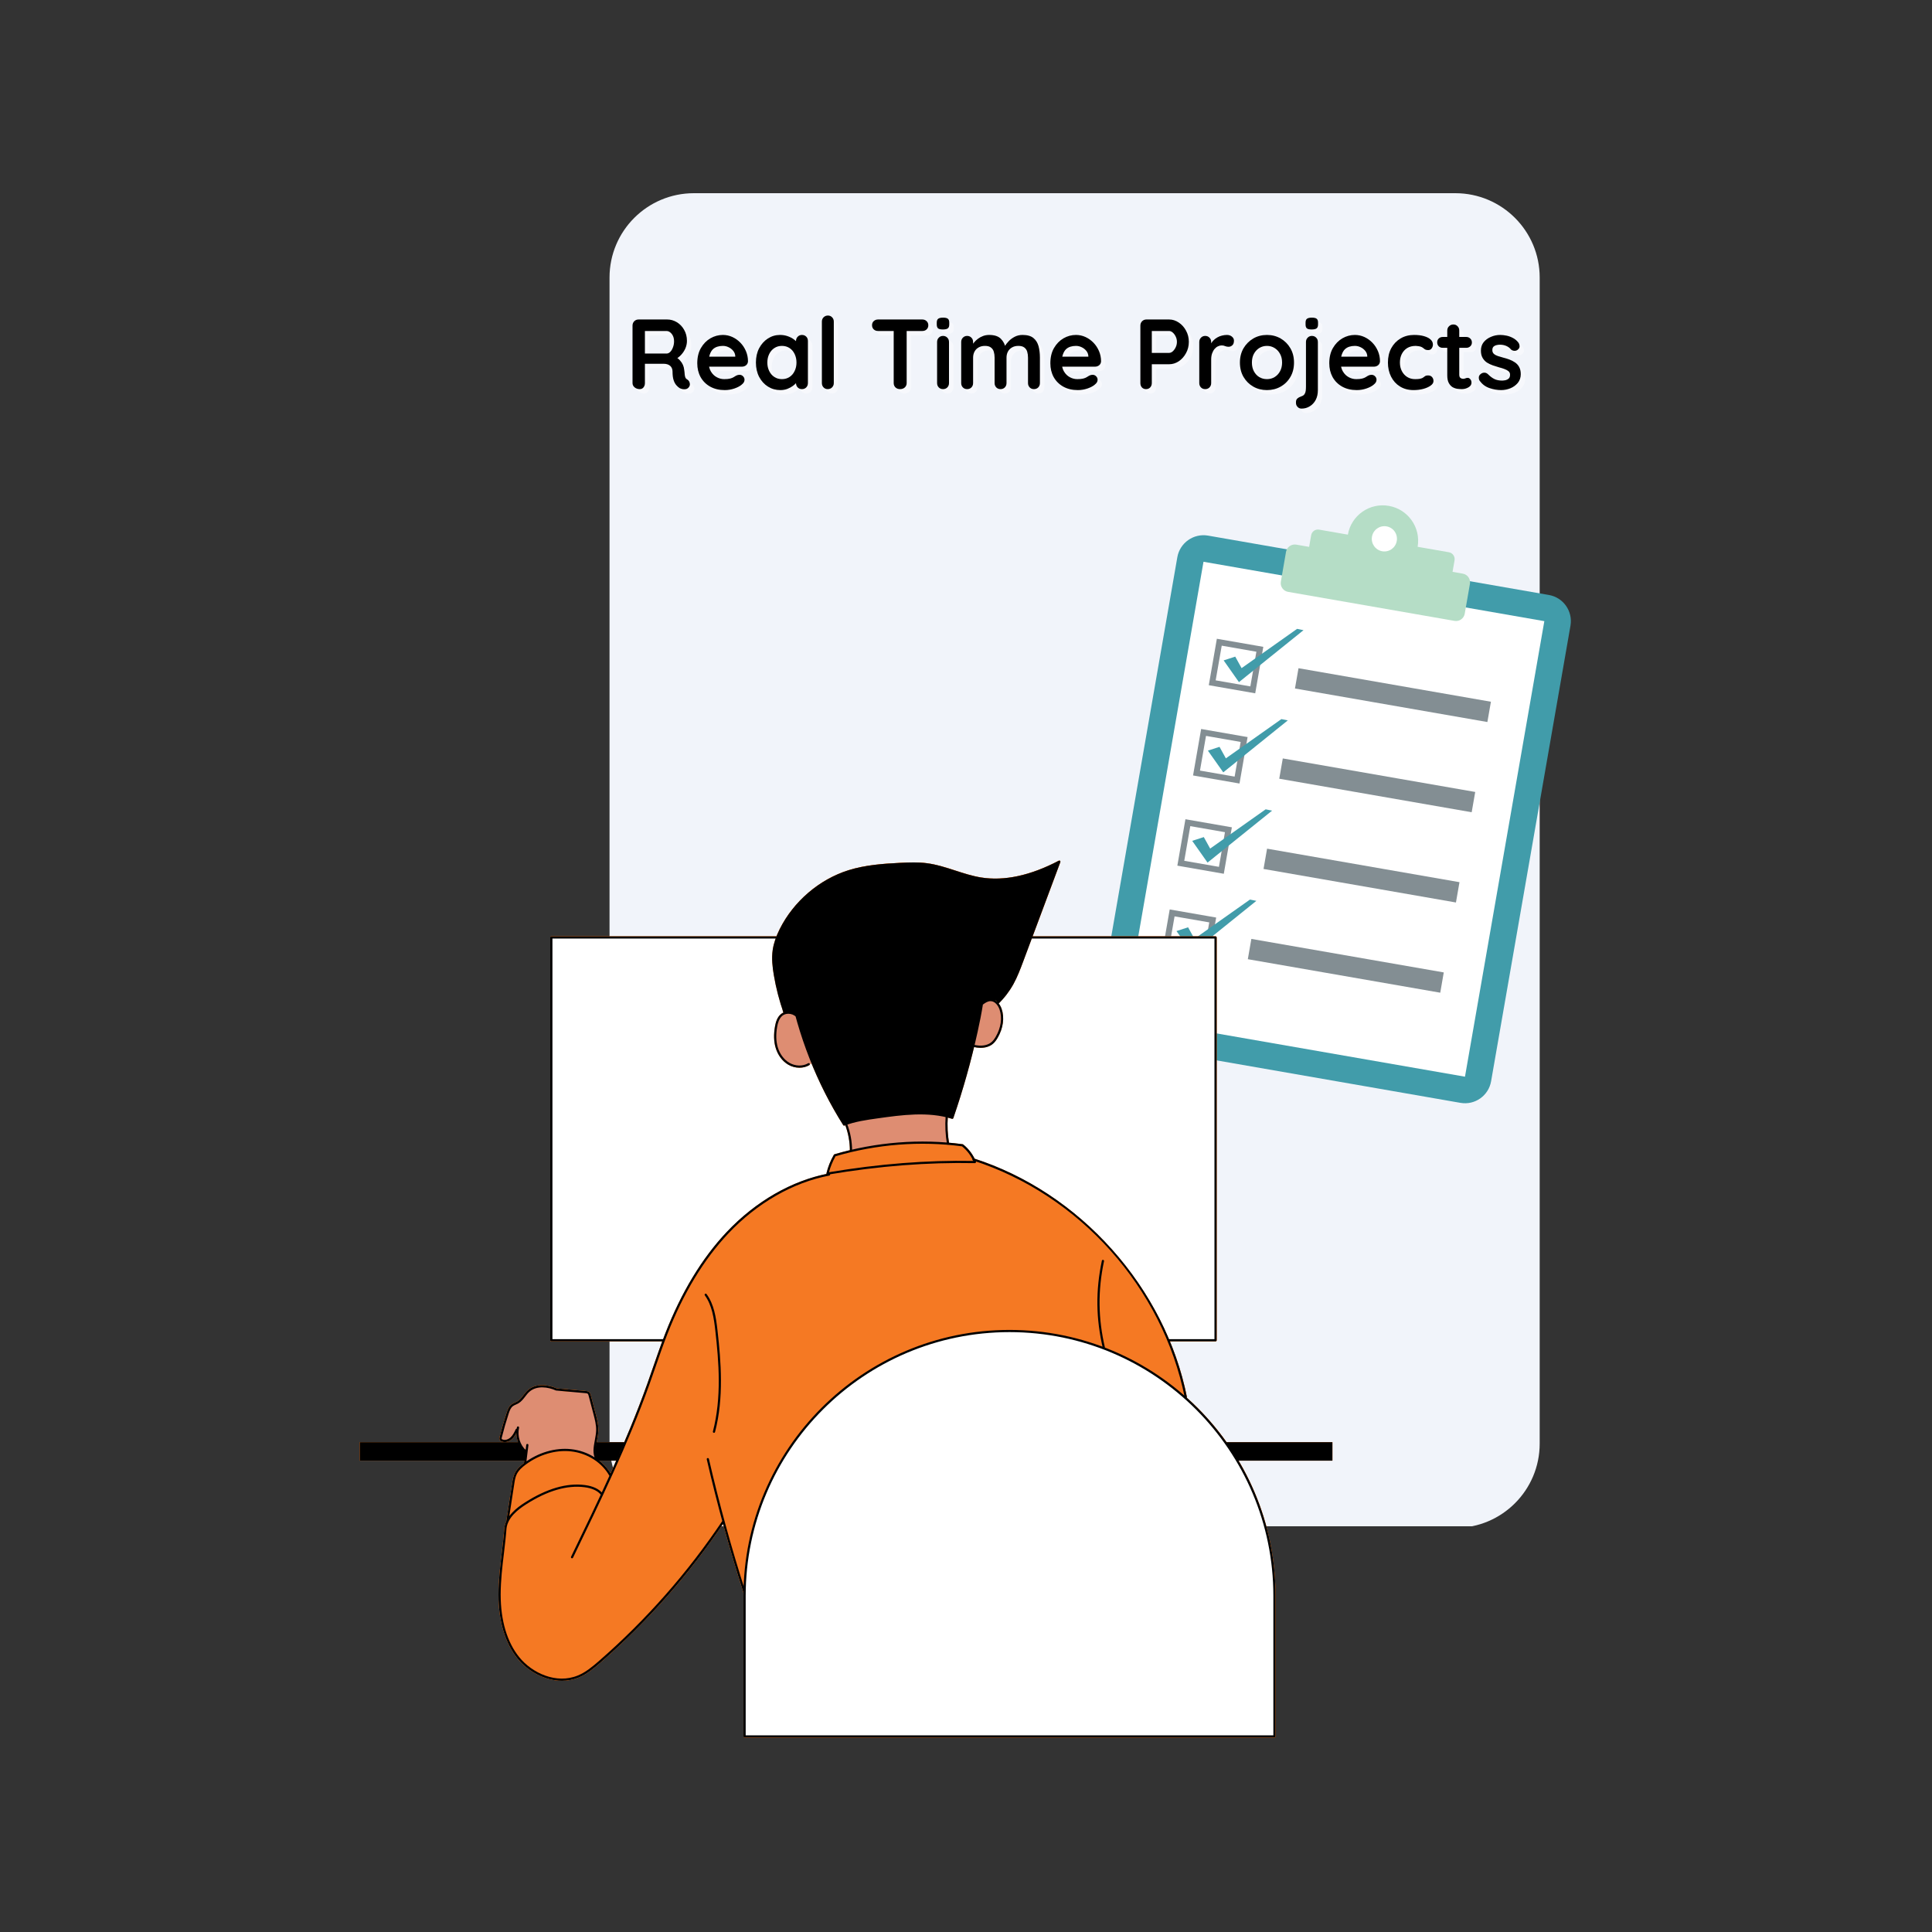 <svg xmlns="http://www.w3.org/2000/svg" xmlns:xlink="http://www.w3.org/1999/xlink" width="500" zoomAndPan="magnify" viewBox="0 0 375 375" height="500" preserveAspectRatio="xMidYMid meet" version="1.0"><rect x="0" y="0" width="375" height="375" fill="#333333" stroke="none"/><defs><g/><clipPath id="53db84510b"><path d="M 118.309 37.5 L 298.852 37.5 L 298.852 296.25 L 118.309 296.25 Z M 118.309 37.5 " clip-rule="nonzero"/></clipPath><clipPath id="7ad24e37ae"><path d="M 213 103 L 305 103 L 305 214.5 L 213 214.5 Z M 213 103 " clip-rule="nonzero"/></clipPath><clipPath id="20e4d8d0cb"><path d="M 69.723 167.035 L 258.723 167.035 L 258.723 337.285 L 69.723 337.285 Z M 69.723 167.035 " clip-rule="nonzero"/></clipPath><clipPath id="6b5813b3e6"><path d="M 69.723 167.035 L 258.723 167.035 L 258.723 337.285 L 69.723 337.285 Z M 69.723 167.035 " clip-rule="nonzero"/></clipPath><clipPath id="baf81352f8"><path d="M 107 181 L 248 181 L 248 337.285 L 107 337.285 Z M 107 181 " clip-rule="nonzero"/></clipPath><clipPath id="915ecad2c4"><path d="M 69.723 167.035 L 258.723 167.035 L 258.723 337.285 L 69.723 337.285 Z M 69.723 167.035 " clip-rule="nonzero"/></clipPath></defs><g clip-path="url(#53db84510b)"><path fill="#f1f4fa" d="M 282.48 296.57 L 134.684 296.57 C 125.641 296.57 118.309 289.242 118.309 280.199 L 118.309 53.871 C 118.309 44.828 125.641 37.5 134.684 37.5 L 282.48 37.5 C 291.523 37.5 298.852 44.828 298.852 53.871 L 298.852 280.199 C 298.852 289.242 291.523 296.57 282.48 296.57 " fill-opacity="1" fill-rule="nonzero"/></g><g clip-path="url(#7ad24e37ae)"><path fill="#419caa" d="M 283.469 214.062 L 217.309 202.539 C 214.516 202.055 212.629 199.371 213.117 196.574 L 228.52 108.152 C 229.008 105.355 231.688 103.477 234.48 103.961 L 300.641 115.484 C 303.453 115.973 305.312 118.648 304.828 121.445 L 289.422 209.867 C 288.938 212.668 286.285 214.555 283.469 214.062 " fill-opacity="1" fill-rule="nonzero"/></g><path fill="#ffffff" d="M 218.199 197.461 L 233.598 109.039 L 299.754 120.566 L 284.352 208.984 L 218.199 197.461 " fill-opacity="1" fill-rule="nonzero"/><path fill="#b5ddc6" d="M 283.918 111.344 L 281.938 110.996 L 282.328 108.75 C 282.453 108.016 281.957 107.32 281.23 107.191 L 275.16 106.133 C 275.809 102.395 273.305 98.836 269.566 98.188 C 265.832 97.535 262.27 100.035 261.621 103.773 L 256.027 102.801 C 255.305 102.676 254.617 103.168 254.492 103.902 L 254.102 106.148 L 251.617 105.715 C 250.672 105.547 249.781 106.18 249.617 107.105 L 248.613 112.898 C 248.449 113.824 249.074 114.719 250.023 114.883 L 282.32 120.512 C 283.27 120.676 284.141 120.043 284.305 119.117 L 285.312 113.324 C 285.473 112.398 284.863 111.504 283.918 111.344 " fill-opacity="1" fill-rule="nonzero"/><path fill="#ffffff" d="M 266.301 104.164 C 266.535 102.824 267.805 101.941 269.129 102.168 C 270.457 102.402 271.348 103.66 271.109 105.008 C 270.879 106.344 269.617 107.227 268.289 107 C 266.969 106.766 266.066 105.508 266.301 104.164 " fill-opacity="1" fill-rule="nonzero"/><path fill="#838e93" d="M 288.699 140.145 L 251.352 133.637 L 252.039 129.699 L 289.387 136.207 L 288.699 140.145 " fill-opacity="1" fill-rule="nonzero"/><path fill="#838e93" d="M 235.961 132.055 L 242.691 133.227 L 243.863 126.5 L 237.137 125.324 Z M 243.637 134.57 L 234.625 132.996 L 236.191 123.984 L 245.207 125.551 L 243.637 134.57 " fill-opacity="1" fill-rule="nonzero"/><path fill="#419caa" d="M 237.508 128.18 L 239.758 127.449 L 240.992 129.684 L 251.766 122.062 L 253.012 122.316 L 240.48 132.402 L 237.508 128.18 " fill-opacity="1" fill-rule="nonzero"/><path fill="#838e93" d="M 285.652 157.656 L 248.301 151.148 L 248.988 147.211 L 286.34 153.719 L 285.652 157.656 " fill-opacity="1" fill-rule="nonzero"/><path fill="#838e93" d="M 232.914 149.57 L 239.641 150.738 L 240.812 144.012 L 234.086 142.836 Z M 240.586 152.082 L 231.57 150.516 L 233.141 141.496 L 242.156 143.066 L 240.586 152.082 " fill-opacity="1" fill-rule="nonzero"/><path fill="#419caa" d="M 234.453 145.695 L 236.707 144.961 L 237.941 147.195 L 248.715 139.578 L 249.961 139.828 L 237.434 149.914 L 234.453 145.695 " fill-opacity="1" fill-rule="nonzero"/><path fill="#838e93" d="M 282.598 175.172 L 245.25 168.664 L 245.938 164.727 L 283.285 171.23 L 282.598 175.172 " fill-opacity="1" fill-rule="nonzero"/><path fill="#838e93" d="M 229.863 167.082 L 236.594 168.254 L 237.762 161.527 L 231.035 160.352 Z M 237.539 169.598 L 228.523 168.023 L 230.09 159.012 L 239.105 160.582 L 237.539 169.598 " fill-opacity="1" fill-rule="nonzero"/><path fill="#419caa" d="M 231.406 163.207 L 233.656 162.477 L 234.891 164.707 L 245.664 157.09 L 246.914 157.344 L 234.383 167.43 L 231.406 163.207 " fill-opacity="1" fill-rule="nonzero"/><path fill="#838e93" d="M 279.551 192.684 L 242.203 186.18 L 242.887 182.242 L 280.234 188.746 L 279.551 192.684 " fill-opacity="1" fill-rule="nonzero"/><path fill="#838e93" d="M 226.809 184.598 L 233.543 185.766 L 234.715 179.035 L 227.984 177.867 Z M 234.484 187.109 L 225.469 185.539 L 227.039 176.523 L 236.059 178.094 L 234.484 187.109 " fill-opacity="1" fill-rule="nonzero"/><path fill="#419caa" d="M 228.355 180.719 L 230.605 179.988 L 231.84 182.219 L 242.617 174.605 L 243.859 174.855 L 231.332 184.941 L 228.355 180.719 " fill-opacity="1" fill-rule="nonzero"/><g clip-path="url(#20e4d8d0cb)"><path fill="#f57923" d="M 258.617 283.512 L 258.617 279.926 L 238.07 279.926 C 237.797 279.547 237.52 279.168 237.238 278.793 C 237.188 278.727 237.137 278.66 237.086 278.594 C 236.859 278.293 236.629 277.996 236.395 277.703 C 236.32 277.609 236.246 277.52 236.176 277.43 C 235.953 277.156 235.73 276.883 235.504 276.613 C 235.43 276.527 235.359 276.445 235.289 276.359 C 235.043 276.07 234.797 275.789 234.547 275.508 C 234.492 275.445 234.441 275.387 234.391 275.328 C 233.117 273.91 231.77 272.566 230.348 271.293 C 230.359 271.273 230.371 271.254 230.375 271.23 C 230.379 271.203 230.379 271.18 230.375 271.156 C 230.258 270.578 230.129 270.008 229.996 269.434 C 229.953 269.246 229.906 269.062 229.859 268.875 C 229.766 268.48 229.664 268.09 229.559 267.699 C 229.504 267.488 229.449 267.281 229.395 267.074 C 229.254 266.574 229.109 266.078 228.957 265.582 C 228.863 265.273 228.758 264.961 228.66 264.652 C 228.59 264.441 228.52 264.23 228.449 264.016 C 228.328 263.664 228.207 263.309 228.082 262.957 C 228.043 262.855 228.008 262.758 227.969 262.656 C 227.684 261.871 227.379 261.09 227.059 260.316 C 227.066 260.328 227.07 260.344 227.074 260.355 L 235.938 260.355 C 236.055 260.355 236.148 260.262 236.148 260.145 L 236.148 181.961 C 236.148 181.844 236.055 181.75 235.938 181.75 L 200.426 181.75 L 200.418 181.77 L 205.812 167.324 C 205.844 167.238 205.82 167.148 205.754 167.09 C 205.691 167.031 205.594 167.02 205.516 167.059 C 200.008 169.949 194.926 171.047 190.406 170.316 C 188.719 170.043 187.047 169.5 185.434 168.973 C 183.633 168.391 181.77 167.785 179.855 167.543 C 178.219 167.332 176.547 167.391 174.836 167.473 C 171.512 167.633 167.992 167.879 164.695 168.91 C 159.027 170.688 154.043 174.953 151.355 180.32 C 151.238 180.555 151.133 180.781 151.027 181.008 C 151.016 181.039 151 181.07 150.988 181.102 C 150.891 181.32 150.797 181.535 150.715 181.75 L 107.012 181.75 C 106.895 181.75 106.801 181.844 106.801 181.961 L 106.801 260.145 C 106.801 260.262 106.895 260.355 107.012 260.355 L 128.547 260.355 C 128.547 260.352 128.547 260.348 128.551 260.344 C 128.262 261.117 127.984 261.895 127.711 262.672 C 127.668 262.785 127.629 262.902 127.59 263.016 C 127.324 263.766 127.066 264.516 126.809 265.254 C 126.43 266.352 126.051 267.449 125.66 268.547 C 125.398 269.277 125.133 270.008 124.859 270.734 C 124.793 270.922 124.719 271.105 124.652 271.289 C 124.445 271.836 124.238 272.383 124.027 272.926 C 123.957 273.105 123.887 273.289 123.816 273.469 C 123.602 274.016 123.387 274.566 123.168 275.113 C 123.105 275.27 123.039 275.43 122.977 275.59 C 122.746 276.16 122.516 276.727 122.281 277.297 C 122.227 277.426 122.172 277.555 122.121 277.68 C 121.871 278.281 121.621 278.883 121.367 279.48 C 121.328 279.57 121.289 279.66 121.25 279.75 C 120.98 280.387 120.707 281.023 120.43 281.66 C 120.406 281.711 120.383 281.762 120.363 281.812 C 120.066 282.488 119.773 283.16 119.473 283.832 C 119.465 283.855 119.453 283.875 119.445 283.898 C 119.133 284.598 118.82 285.297 118.504 285.992 C 118.504 285.996 118.504 285.996 118.504 285.996 C 118.223 285.527 117.895 285.086 117.531 284.676 C 117.523 284.664 117.516 284.656 117.508 284.648 C 117.141 284.238 116.738 283.855 116.305 283.512 L 119.617 283.512 C 120.145 282.32 120.664 281.125 121.176 279.926 L 115.816 279.926 C 115.836 279.82 115.855 279.711 115.875 279.602 C 115.992 278.984 116.109 278.348 116.133 277.727 C 116.176 276.566 115.883 275.445 115.602 274.363 L 114.672 270.82 C 114.621 270.637 114.555 270.379 114.355 270.207 C 114.145 270.027 113.875 270.004 113.676 269.988 L 108.027 269.484 C 106.438 268.773 104.043 268.438 102.48 269.816 C 102.145 270.113 101.871 270.469 101.605 270.812 C 101.238 271.293 100.891 271.742 100.406 272.023 C 100.266 272.105 100.121 272.168 99.977 272.23 C 99.742 272.336 99.496 272.441 99.281 272.609 C 98.773 273 98.543 273.602 98.336 274.234 C 97.828 275.781 97.371 277.367 96.98 278.945 C 96.949 279.066 96.906 279.25 96.977 279.43 C 97.039 279.586 97.172 279.707 97.375 279.789 C 98.004 280.051 98.797 279.859 99.391 279.305 C 99.508 279.199 99.605 279.082 99.703 278.961 C 99.734 278.922 99.762 278.883 99.793 278.84 C 99.855 278.758 99.91 278.672 99.965 278.586 C 100.059 278.438 100.145 278.285 100.223 278.133 C 100.223 278.285 100.23 278.434 100.246 278.582 C 100.246 278.59 100.246 278.598 100.246 278.602 C 100.293 279.055 100.395 279.5 100.559 279.926 L 69.82 279.926 L 69.82 283.512 L 101.77 283.512 L 101.711 283.988 C 101.633 284.047 101.555 284.105 101.473 284.172 C 101.461 284.18 101.449 284.191 101.434 284.203 C 101.367 284.258 101.297 284.312 101.23 284.371 C 101.203 284.395 101.176 284.418 101.148 284.441 C 101.094 284.492 101.035 284.539 100.98 284.59 C 100.945 284.625 100.91 284.656 100.879 284.691 C 100.828 284.738 100.781 284.781 100.734 284.832 C 100.695 284.871 100.656 284.914 100.617 284.957 C 100.578 285.004 100.535 285.047 100.496 285.094 C 100.453 285.145 100.414 285.195 100.375 285.25 C 100.34 285.289 100.305 285.332 100.273 285.375 C 100.227 285.438 100.188 285.504 100.145 285.57 C 100.121 285.605 100.094 285.641 100.074 285.676 C 100.012 285.781 99.953 285.891 99.898 286 C 99.602 286.625 99.5 287.301 99.398 287.953 L 98.273 295.273 C 98.23 295.367 98.191 295.465 98.156 295.562 C 98.145 295.59 98.133 295.617 98.125 295.645 C 98.094 295.727 98.066 295.809 98.043 295.895 C 98.027 295.949 98.012 296.008 97.996 296.066 C 97.98 296.129 97.965 296.191 97.953 296.258 C 97.926 296.387 97.906 296.516 97.891 296.648 C 97.773 298.207 97.582 299.82 97.395 301.383 C 97.082 304.027 96.754 306.766 96.754 309.5 C 96.75 314.629 98.031 318.922 100.453 321.918 C 102.406 324.34 105.691 326.238 109.07 326.238 C 110.164 326.238 111.27 326.039 112.34 325.594 C 113.902 324.949 115.215 323.863 116.535 322.711 C 117.105 322.215 117.672 321.715 118.234 321.207 C 118.473 320.992 118.707 320.773 118.945 320.559 C 119.262 320.266 119.586 319.977 119.902 319.68 C 120.227 319.379 120.547 319.07 120.867 318.766 C 121.094 318.555 121.316 318.344 121.539 318.129 C 121.914 317.77 122.281 317.406 122.652 317.043 C 122.816 316.879 122.984 316.719 123.152 316.555 C 123.559 316.148 123.965 315.738 124.367 315.328 C 124.488 315.203 124.613 315.082 124.734 314.957 C 125.168 314.508 125.602 314.059 126.031 313.605 C 126.117 313.516 126.203 313.426 126.289 313.336 C 126.738 312.855 127.188 312.371 127.633 311.887 C 127.691 311.82 127.754 311.754 127.816 311.688 C 128.285 311.176 128.75 310.656 129.211 310.137 C 129.246 310.098 129.281 310.059 129.312 310.02 C 129.793 309.48 130.266 308.934 130.734 308.387 C 130.75 308.367 130.77 308.348 130.785 308.328 C 131.266 307.766 131.742 307.199 132.215 306.629 C 132.219 306.621 132.227 306.617 132.23 306.609 C 135.098 303.145 137.797 299.539 140.316 295.805 C 140.316 295.805 140.316 295.805 140.316 295.801 C 140.344 295.871 140.375 295.949 140.41 296.043 C 140.41 296.043 140.41 296.043 140.414 296.047 C 141.016 298.25 141.645 300.445 142.297 302.633 C 142.297 302.633 142.297 302.637 142.297 302.641 C 142.598 303.652 142.906 304.66 143.215 305.664 C 143.242 305.754 143.266 305.84 143.293 305.926 C 143.629 307.012 143.973 308.094 144.316 309.172 C 144.316 309.363 144.309 309.555 144.309 309.746 L 144.309 337.039 C 144.309 337.156 144.406 337.254 144.523 337.254 L 247.371 337.254 C 247.488 337.254 247.586 337.156 247.586 337.039 L 247.586 309.746 C 247.586 309.207 247.574 308.672 247.555 308.137 C 247.551 307.98 247.547 307.828 247.539 307.672 C 247.523 307.27 247.5 306.867 247.477 306.465 C 247.469 306.32 247.461 306.172 247.449 306.027 C 247.41 305.496 247.367 304.965 247.312 304.438 C 247.309 304.414 247.309 304.391 247.305 304.371 C 247.25 303.863 247.191 303.355 247.121 302.852 C 247.105 302.719 247.086 302.586 247.066 302.453 C 247.004 302.027 246.938 301.602 246.867 301.176 C 246.852 301.07 246.832 300.965 246.816 300.859 C 246.723 300.324 246.621 299.793 246.512 299.262 C 246.512 299.254 246.508 299.25 246.508 299.246 C 246.402 298.727 246.285 298.215 246.16 297.707 C 246.137 297.609 246.113 297.512 246.09 297.418 C 245.977 296.945 245.852 296.477 245.723 296.012 C 245.711 295.965 245.699 295.918 245.688 295.871 C 245.391 294.812 245.059 293.766 244.695 292.73 C 244.68 292.68 244.66 292.625 244.641 292.57 C 244.086 291.004 243.457 289.473 242.758 287.977 C 242.75 287.961 242.742 287.941 242.734 287.926 C 242.023 286.406 241.238 284.926 240.387 283.492 C 240.391 283.496 240.395 283.504 240.398 283.508 L 258.617 283.508 Z M 183.961 216.93 C 183.934 217.336 183.922 217.742 183.918 218.148 C 183.922 217.742 183.934 217.336 183.961 216.93 Z M 164.078 218.422 C 164.094 218.461 164.105 218.504 164.117 218.543 C 164.117 218.535 164.113 218.527 164.109 218.516 C 164.098 218.484 164.09 218.453 164.078 218.422 Z M 164.301 219.086 C 164.293 219.059 164.289 219.031 164.277 219.004 C 164.289 219.031 164.293 219.059 164.301 219.086 Z M 110.555 270.137 C 110.324 270.129 110.098 270.121 109.871 270.102 C 109.863 270.102 109.859 270.102 109.855 270.102 C 109.629 270.082 109.406 270.055 109.188 270.016 Z M 102.188 283.578 C 102.191 283.598 102.191 283.621 102.195 283.641 C 102.188 283.645 102.184 283.648 102.18 283.652 Z M 116.305 283.512 L 116.289 283.512 C 116.199 283.438 116.113 283.359 116.02 283.289 C 116.098 283.348 116.176 283.41 116.254 283.473 C 116.27 283.484 116.289 283.496 116.305 283.512 Z M 97.367 279.203 C 97.395 279.258 97.426 279.312 97.461 279.359 C 97.441 279.348 97.426 279.336 97.414 279.324 C 97.395 279.309 97.375 279.293 97.371 279.277 C 97.363 279.258 97.367 279.23 97.367 279.203 Z M 98.746 279.254 C 98.918 279.129 99.082 278.992 99.238 278.848 C 99.191 278.895 99.152 278.949 99.102 278.996 C 99 279.09 98.879 279.18 98.746 279.254 Z M 98.746 279.254 " fill-opacity="1" fill-rule="nonzero"/></g><path fill="#f57923" d="M 115.758 280.242 C 115.75 280.301 115.738 280.363 115.73 280.422 C 115.715 280.504 115.703 280.59 115.691 280.672 C 115.684 280.742 115.676 280.812 115.668 280.883 C 115.66 280.961 115.652 281.035 115.645 281.109 C 115.637 281.184 115.633 281.258 115.633 281.332 C 115.629 281.398 115.625 281.469 115.625 281.539 C 115.625 281.617 115.625 281.691 115.629 281.766 C 115.633 281.832 115.637 281.895 115.641 281.961 C 115.648 282.039 115.66 282.117 115.676 282.195 C 115.684 282.254 115.691 282.312 115.703 282.367 C 115.723 282.457 115.75 282.543 115.777 282.625 C 115.793 282.672 115.801 282.719 115.82 282.766 C 115.867 282.895 115.926 283.023 115.996 283.148 C 116.012 283.172 116.016 283.195 116.02 283.219 C 116.023 283.242 116.023 283.266 116.02 283.289 C 116.117 283.359 116.211 283.438 116.305 283.512 L 119.613 283.512 C 120.141 282.32 120.664 281.125 121.176 279.926 L 115.816 279.926 C 115.793 280.031 115.777 280.137 115.758 280.242 Z M 115.758 280.242 " fill-opacity="1" fill-rule="nonzero"/><g clip-path="url(#6b5813b3e6)"><path fill="#f57923" d="M 258.617 283.512 L 258.617 279.926 L 238.07 279.926 C 235.824 276.77 233.23 273.875 230.348 271.293 C 230.371 271.254 230.383 271.203 230.371 271.152 C 229.621 267.418 228.488 263.75 227.012 260.199 C 227.031 260.254 227.055 260.305 227.074 260.355 L 235.938 260.355 C 236.055 260.355 236.148 260.262 236.148 260.145 L 236.148 181.961 C 236.148 181.844 236.055 181.75 235.938 181.75 L 200.426 181.75 L 200.344 181.961 L 205.812 167.324 C 205.844 167.238 205.82 167.148 205.754 167.09 C 205.688 167.031 205.594 167.02 205.516 167.059 C 200.008 169.949 194.926 171.047 190.406 170.316 C 188.715 170.043 187.047 169.5 185.43 168.973 C 183.633 168.391 181.77 167.785 179.855 167.543 C 178.219 167.332 176.547 167.391 174.832 167.473 C 171.512 167.633 167.992 167.879 164.695 168.91 C 159.027 170.688 154.043 174.953 151.352 180.32 C 151.105 180.812 150.895 181.285 150.715 181.75 L 107.012 181.75 C 106.895 181.75 106.801 181.844 106.801 181.961 L 106.801 260.145 C 106.801 260.262 106.895 260.355 107.012 260.355 L 128.547 260.355 C 128.555 260.328 128.566 260.305 128.574 260.277 C 127.957 261.938 127.375 263.617 126.809 265.254 C 126.43 266.352 126.051 267.449 125.66 268.547 C 123.551 274.449 121.098 280.27 118.504 285.996 C 117.934 285.051 117.184 284.211 116.305 283.512 L 116.289 283.512 C 116.199 283.438 116.113 283.359 116.02 283.289 C 116.023 283.266 116.023 283.242 116.02 283.219 C 116.016 283.195 116.012 283.172 115.996 283.148 C 115.926 283.023 115.867 282.895 115.82 282.766 C 115.801 282.719 115.793 282.672 115.777 282.625 C 115.75 282.543 115.723 282.457 115.703 282.371 C 115.691 282.312 115.684 282.254 115.676 282.195 C 115.66 282.117 115.648 282.039 115.641 281.961 C 115.637 281.895 115.633 281.832 115.629 281.766 C 115.625 281.691 115.625 281.617 115.625 281.539 C 115.625 281.469 115.629 281.402 115.633 281.332 C 115.633 281.258 115.637 281.184 115.645 281.109 C 115.652 281.035 115.66 280.961 115.668 280.883 C 115.676 280.812 115.684 280.742 115.691 280.672 C 115.703 280.59 115.715 280.508 115.73 280.422 C 115.738 280.363 115.75 280.301 115.758 280.242 C 115.777 280.137 115.793 280.031 115.812 279.93 C 115.812 279.926 115.812 279.926 115.812 279.926 C 115.836 279.82 115.855 279.711 115.875 279.602 C 115.988 278.984 116.109 278.348 116.133 277.727 C 116.176 276.566 115.883 275.445 115.598 274.363 L 114.672 270.824 C 114.621 270.637 114.555 270.379 114.352 270.207 C 114.145 270.027 113.875 270.004 113.676 269.988 L 108.027 269.484 C 106.434 268.773 104.039 268.438 102.477 269.816 C 102.145 270.113 101.867 270.469 101.605 270.816 C 101.238 271.293 100.891 271.746 100.402 272.023 C 100.266 272.105 100.121 272.168 99.973 272.23 C 99.738 272.336 99.496 272.441 99.281 272.609 C 98.773 273.004 98.543 273.602 98.336 274.234 C 97.828 275.781 97.371 277.367 96.98 278.949 C 96.949 279.07 96.902 279.254 96.977 279.434 C 97.035 279.586 97.172 279.707 97.371 279.789 C 98 280.051 98.793 279.863 99.391 279.305 C 99.75 278.973 100.008 278.551 100.223 278.133 C 100.227 278.746 100.34 279.352 100.555 279.926 L 69.82 279.926 L 69.82 283.512 L 101.77 283.512 L 101.711 283.988 C 101.086 284.461 100.32 285.113 99.898 286.004 C 99.602 286.625 99.5 287.301 99.398 287.953 L 98.273 295.273 C 98.078 295.703 97.941 296.16 97.891 296.652 C 97.773 298.207 97.582 299.824 97.398 301.383 C 97.082 304.031 96.754 306.766 96.754 309.504 C 96.754 314.629 98.031 318.922 100.453 321.922 C 102.406 324.34 105.691 326.238 109.074 326.238 C 110.164 326.238 111.27 326.039 112.34 325.598 C 113.902 324.949 115.215 323.863 116.535 322.715 C 125.598 314.816 133.594 305.766 140.316 295.805 C 140.344 295.871 140.375 295.953 140.41 296.047 C 141.621 300.457 142.926 304.844 144.316 309.176 C 144.316 309.367 144.309 309.555 144.309 309.746 L 144.309 337.043 C 144.309 337.16 144.406 337.254 144.523 337.254 L 247.371 337.254 C 247.488 337.254 247.582 337.16 247.582 337.043 L 247.582 309.746 C 247.582 300.168 244.953 291.191 240.387 283.492 C 240.391 283.5 240.395 283.504 240.398 283.512 Z M 194.008 195 C 194.02 195.016 194.031 195.031 194.043 195.051 C 194.031 195.031 194.02 195.016 194.008 195 Z M 194.164 195.258 C 194.184 195.293 194.203 195.332 194.223 195.371 C 194.203 195.332 194.184 195.293 194.164 195.258 Z M 194.301 195.531 C 194.344 195.629 194.383 195.727 194.414 195.82 C 194.383 195.727 194.344 195.629 194.301 195.531 Z M 183.961 216.926 C 183.855 218.555 183.938 220.191 184.207 221.801 C 183.938 220.191 183.855 218.555 183.961 216.926 Z M 164.961 223.246 C 164.949 221.594 164.648 219.973 164.078 218.422 C 164.648 219.973 164.949 221.594 164.961 223.246 Z M 164.961 223.246 C 164.961 223.246 164.957 223.246 164.953 223.25 C 164.957 223.246 164.961 223.246 164.961 223.246 Z M 161.973 224.043 C 162.465 223.898 162.965 223.758 163.461 223.625 C 162.965 223.758 162.465 223.898 161.973 224.043 Z M 164.078 218.422 C 164.023 218.438 163.973 218.453 163.922 218.473 C 163.973 218.453 164.023 218.438 164.078 218.422 Z M 161.887 215.414 C 162.039 215.684 162.199 215.953 162.355 216.223 C 162.199 215.953 162.039 215.684 161.887 215.414 Z M 162.754 216.902 C 163.055 217.402 163.355 217.898 163.668 218.391 C 163.355 217.898 163.051 217.402 162.754 216.902 Z M 157.516 206.406 Z M 157.152 206.68 C 157.152 206.68 157.152 206.68 157.148 206.68 C 157.152 206.68 157.152 206.68 157.152 206.68 Z M 151.809 196.676 C 151.816 196.672 151.82 196.668 151.828 196.664 C 151.82 196.668 151.816 196.672 151.809 196.676 Z M 151.297 194.07 C 151.312 194.121 151.324 194.168 151.34 194.219 C 151.324 194.168 151.312 194.121 151.297 194.07 Z M 158.156 207.93 C 158.168 207.953 158.176 207.973 158.188 207.996 C 158.176 207.977 158.168 207.953 158.156 207.93 Z M 158.828 209.434 C 158.852 209.488 158.879 209.543 158.902 209.598 C 158.879 209.543 158.852 209.488 158.828 209.434 Z M 159.535 210.934 C 159.578 211.027 159.625 211.121 159.672 211.211 C 159.625 211.121 159.578 211.027 159.535 210.934 Z M 160.277 212.43 C 160.348 212.566 160.422 212.703 160.492 212.844 C 160.422 212.703 160.348 212.566 160.277 212.43 Z M 161.062 213.922 C 161.168 214.113 161.273 214.305 161.379 214.496 C 161.273 214.305 161.164 214.117 161.062 213.922 Z M 185.508 221.93 C 185.953 221.977 186.398 222.031 186.844 222.09 C 186.398 222.031 185.953 221.977 185.508 221.93 Z M 186.074 213.914 C 186.125 213.754 186.18 213.59 186.23 213.426 C 186.18 213.59 186.125 213.754 186.074 213.914 Z M 152.074 196.539 C 152.07 196.523 152.066 196.512 152.062 196.5 C 152.066 196.512 152.07 196.523 152.074 196.539 Z M 150.914 192.641 C 150.867 192.461 150.828 192.281 150.785 192.102 C 150.828 192.281 150.867 192.461 150.914 192.641 Z M 150.531 191 C 150.41 190.426 150.297 189.848 150.199 189.27 C 150.297 189.848 150.41 190.426 150.531 191 Z M 151.445 231.145 C 151.414 231.164 151.383 231.18 151.352 231.199 C 151.383 231.18 151.414 231.164 151.445 231.145 Z M 152.691 230.512 C 152.676 230.52 152.66 230.531 152.641 230.539 C 152.66 230.531 152.676 230.52 152.691 230.512 Z M 153.953 229.934 C 153.945 229.934 153.941 229.938 153.938 229.941 C 153.941 229.938 153.945 229.934 153.953 229.934 Z M 160.418 227.859 Z M 187.648 222.766 C 187.621 222.734 187.59 222.707 187.562 222.68 C 187.59 222.707 187.621 222.734 187.648 222.766 Z M 187.188 210.277 C 187.215 210.199 187.234 210.117 187.262 210.035 C 187.238 210.117 187.215 210.199 187.188 210.277 Z M 189.07 203.23 Z M 190.332 203.383 C 190.129 203.383 189.922 203.367 189.711 203.344 C 189.922 203.367 190.129 203.383 190.332 203.383 Z M 193.547 194.449 C 193.496 194.375 193.441 194.316 193.379 194.266 C 193.441 194.312 193.496 194.375 193.547 194.449 Z M 193.18 194.145 C 193.25 194.176 193.316 194.215 193.379 194.262 C 193.316 194.215 193.25 194.176 193.18 194.145 Z M 193.105 194.121 Z M 150.215 231.832 C 150.164 231.859 150.117 231.891 150.066 231.918 C 150.117 231.891 150.164 231.859 150.215 231.832 Z M 141.051 239.137 C 141.402 238.766 141.754 238.406 142.113 238.051 C 141.754 238.406 141.402 238.766 141.051 239.137 Z M 142.566 237.621 C 142.777 237.418 142.988 237.211 143.203 237.012 C 142.988 237.211 142.777 237.418 142.566 237.621 Z M 143.809 236.477 C 143.977 236.328 144.148 236.172 144.32 236.023 C 144.148 236.172 143.977 236.328 143.809 236.477 Z M 145.039 235.43 C 145.18 235.316 145.316 235.199 145.457 235.086 C 145.316 235.199 145.18 235.316 145.039 235.43 Z M 146.277 234.457 C 146.391 234.371 146.504 234.281 146.617 234.195 C 146.504 234.281 146.391 234.371 146.277 234.457 Z M 147.527 233.547 C 147.617 233.484 147.707 233.418 147.801 233.355 C 147.707 233.418 147.617 233.484 147.527 233.547 Z M 148.793 232.703 C 148.859 232.66 148.93 232.613 149 232.566 C 148.93 232.613 148.859 232.66 148.793 232.703 Z M 214.426 240.988 C 214.902 241.488 215.371 241.996 215.832 242.516 C 216.246 242.973 216.645 243.441 217.043 243.91 C 216.645 243.441 216.246 242.973 215.832 242.516 C 215.371 241.996 214.902 241.488 214.426 240.988 Z M 212.98 239.516 C 213.238 239.77 213.488 240.031 213.742 240.289 C 213.488 240.031 213.238 239.77 212.98 239.516 Z M 226.531 259.086 C 226.477 258.961 226.422 258.836 226.367 258.711 C 226.422 258.836 226.477 258.961 226.531 259.086 Z M 225.531 256.926 C 225.465 256.793 225.402 256.656 225.336 256.523 C 225.402 256.656 225.465 256.793 225.531 256.926 Z M 224.852 255.57 C 224.758 255.387 224.66 255.207 224.562 255.023 C 224.66 255.207 224.758 255.387 224.852 255.57 Z M 223.793 253.617 C 223.664 253.387 223.531 253.156 223.398 252.93 C 223.531 253.156 223.664 253.387 223.793 253.617 Z M 222.949 252.164 C 222.699 251.746 222.445 251.332 222.184 250.922 C 222.445 251.332 222.699 251.746 222.949 252.164 Z M 221.797 250.324 C 221.594 250.008 221.387 249.695 221.176 249.383 C 221.387 249.695 221.594 250.008 221.797 250.324 Z M 220.816 248.852 C 220.508 248.402 220.191 247.957 219.871 247.516 C 220.191 247.957 220.508 248.402 220.816 248.852 Z M 219.547 247.082 C 219.258 246.688 218.961 246.293 218.656 245.906 C 218.961 246.293 219.258 246.688 219.547 247.082 Z M 218.445 245.633 C 218.078 245.164 217.703 244.703 217.324 244.246 C 217.703 244.703 218.078 245.164 218.445 245.633 Z M 203.516 231.84 C 203.531 231.852 203.543 231.859 203.559 231.871 C 203.543 231.859 203.531 231.852 203.516 231.84 Z M 205.18 232.98 C 205.215 233.008 205.254 233.035 205.289 233.062 C 205.254 233.035 205.215 233.008 205.18 232.98 Z M 206.809 234.176 C 206.879 234.227 206.945 234.281 207.012 234.336 C 206.945 234.281 206.879 234.227 206.809 234.176 Z M 208.406 235.426 C 208.52 235.52 208.629 235.613 208.738 235.707 C 208.629 235.613 208.52 235.52 208.406 235.426 Z M 209.969 236.734 C 210.125 236.871 210.273 237.012 210.43 237.148 C 210.273 237.012 210.121 236.871 209.969 236.734 Z M 211.492 238.098 C 211.695 238.285 211.891 238.48 212.09 238.668 C 211.891 238.48 211.695 238.285 211.492 238.098 Z M 189.172 224.902 Z M 188.184 223.359 C 188.207 223.387 188.227 223.414 188.25 223.441 C 188.227 223.414 188.207 223.387 188.184 223.359 Z M 196.082 192.055 C 196.297 191.727 196.504 191.387 196.695 191.039 C 196.504 191.387 196.297 191.727 196.082 192.055 Z M 195.402 193.012 C 195.426 192.984 195.445 192.953 195.465 192.926 C 195.445 192.953 195.426 192.984 195.402 193.012 Z M 150.211 183.262 C 150.227 183.207 150.242 183.152 150.258 183.098 C 150.242 183.152 150.227 183.207 150.211 183.262 Z M 150.082 183.82 C 150.09 183.77 150.102 183.719 150.113 183.668 C 150.102 183.719 150.09 183.77 150.082 183.82 Z M 150.426 182.535 C 150.41 182.578 150.398 182.625 150.383 182.668 C 150.398 182.625 150.41 182.578 150.426 182.535 Z M 101.922 281.328 C 101.957 281.363 101.988 281.398 102.023 281.434 L 102.031 281.379 L 102.023 281.434 C 101.988 281.398 101.957 281.363 101.922 281.328 Z M 109.184 270.016 L 110.555 270.137 C 110.09 270.125 109.629 270.094 109.184 270.016 Z M 101.863 281.879 C 101.711 281.742 101.566 281.59 101.434 281.434 C 101.57 281.59 101.711 281.742 101.863 281.879 Z M 102.188 283.578 C 102.191 283.598 102.191 283.621 102.195 283.641 C 102.188 283.645 102.184 283.648 102.18 283.652 Z M 97.371 279.277 C 97.363 279.258 97.367 279.23 97.367 279.203 C 97.395 279.258 97.426 279.312 97.461 279.359 C 97.418 279.332 97.383 279.305 97.371 279.277 Z M 98.746 279.254 C 98.918 279.129 99.082 278.992 99.238 278.848 C 99.191 278.895 99.152 278.949 99.102 278.996 C 99 279.09 98.879 279.18 98.746 279.254 Z M 100.809 280.492 C 100.805 280.48 100.797 280.473 100.793 280.465 C 100.797 280.473 100.805 280.484 100.809 280.492 Z M 101.199 281.125 C 101.16 281.07 101.117 281.016 101.078 280.961 C 101.117 281.016 101.16 281.07 101.199 281.125 Z M 101.199 281.125 " fill-opacity="1" fill-rule="nonzero"/></g><path fill="#de8d72" d="M 157.766 206.23 C 156.965 206.852 155.93 207.16 154.922 207.078 C 153.324 206.949 151.895 205.859 151.129 204.453 C 150.363 203.047 150.207 201.367 150.441 199.781 C 150.598 198.746 150.957 197.664 151.781 197.016 C 152.605 196.367 153.996 196.367 154.574 197.242 Z M 188.934 202.855 C 190.34 203.594 192.184 202.977 193.203 201.758 C 194.223 200.535 194.543 198.867 194.52 197.277 C 194.508 196.508 194.414 195.715 194.023 195.051 C 193.633 194.387 192.883 193.891 192.117 193.996 C 191.531 194.078 191.047 194.488 190.602 194.879 Z M 164.148 217.945 C 165.062 219.551 165.418 221.969 165.199 223.891 C 171.125 221.629 177.668 221.875 183.875 221.957 C 183.465 220.363 183.539 218.465 183.984 216.711 C 179.441 215.625 174.605 216.16 169.996 216.91 C 168.234 217.195 166.457 217.391 164.148 217.945 Z M 107.891 269.594 C 106.164 268.715 103.914 269.012 102.477 270.309 C 101.805 270.914 101.297 271.715 100.52 272.176 C 100.055 272.449 99.508 272.598 99.133 272.98 C 98.891 273.23 98.746 273.559 98.613 273.883 C 98.051 275.25 97.617 276.676 97.324 278.129 C 97.215 278.656 97.215 279.355 97.715 279.555 C 98.051 279.684 98.422 279.496 98.711 279.281 C 99.477 278.727 100.094 277.973 100.492 277.117 C 100.367 277.941 100.336 278.797 100.574 279.594 C 100.816 280.391 101.367 281.129 102.145 281.434 C 102.164 282.211 102.117 282.988 102.207 283.82 C 104.082 282.305 106.457 281.418 108.871 281.34 C 111.281 281.258 113.711 281.984 115.77 283.516 C 115.559 282.352 115.539 281.156 115.707 279.988 C 115.816 279.262 115.996 278.543 116.012 277.809 C 116.023 277.195 115.918 276.586 115.805 275.984 C 115.488 274.359 115.07 272.75 114.559 271.176 C 114.43 270.785 114.23 270.332 113.77 270.215 C 111.816 269.949 109.645 270.488 107.891 269.594 Z M 107.891 269.594 " fill-opacity="1" fill-rule="nonzero"/><path fill="#f57923" d="M 100.273 285.977 C 102.406 283.094 105.992 281.344 109.578 281.43 C 113.168 281.516 116.66 283.438 118.656 286.422 L 122.371 277.551 L 125.941 268.668 C 125.941 268.668 127.867 262.414 128.027 262.289 C 130.875 254.508 134.609 246.953 140.008 240.664 C 145.406 234.375 152.52 229.734 160.625 227.953 C 160.891 226.582 161.426 225.266 162.238 224.082 C 170.25 221.871 178.699 221.266 186.848 222.316 C 187.75 223.07 188.512 223.992 189.297 225.262 C 199.289 228.66 208.391 234.652 215.469 242.484 C 222.543 250.316 227.578 259.977 230.02 270.332 C 230.113 270.703 230.207 271.07 230.297 271.441 L 144.816 309.953 C 144.816 309.953 140.391 295.43 140.195 295.57 C 136.543 300.965 132.535 306.113 128.137 310.992 C 124.906 314.438 121.566 317.781 118.176 321.031 C 117.035 321.879 116.035 322.898 114.938 323.805 C 113.844 324.711 112.617 325.516 111.281 325.77 C 108.234 326.492 104.922 325.547 102.469 323.602 C 100.02 321.656 98.391 318.797 97.586 315.777 C 96.781 312.754 96.754 309.566 96.973 306.324 C 97.512 300.082 98.613 293.906 99.715 287.742 C 99.84 287.051 99.984 286.367 100.273 285.977 Z M 100.273 285.977 " fill-opacity="1" fill-rule="nonzero"/><g clip-path="url(#baf81352f8)"><path fill="#ffffff" d="M 200.344 181.961 L 235.938 181.961 L 235.938 260.145 L 226.988 260.145 C 224.34 253.797 220.578 247.824 215.836 242.516 C 208.465 234.262 199.246 228.18 189.172 224.902 C 188.648 223.828 187.887 222.879 186.949 222.133 C 186.918 222.109 186.883 222.094 186.844 222.09 C 185.969 221.973 185.09 221.879 184.207 221.801 C 183.938 220.191 183.855 218.555 183.961 216.926 C 184.234 217 184.508 217.074 184.781 217.16 C 184.891 217.195 185.008 217.137 185.043 217.027 C 186.598 212.516 187.945 207.887 189.07 203.234 C 189.504 203.328 189.93 203.383 190.332 203.383 C 191.285 203.383 192.121 203.117 192.727 202.602 C 193.055 202.324 193.336 201.965 193.641 201.441 C 194.719 199.582 195.004 197.535 194.414 195.82 C 194.297 195.473 194.102 195.098 193.848 194.773 C 194.973 193.668 195.934 192.418 196.695 191.039 C 197.484 189.621 198.059 188.082 198.613 186.598 Z M 193.105 194.121 C 193.266 194.207 193.41 194.32 193.547 194.449 C 193.449 194.301 193.32 194.203 193.18 194.145 C 193.156 194.137 193.129 194.129 193.105 194.121 Z M 129.121 258.844 C 132.238 250.844 136.254 244.215 141.051 239.137 C 146.578 233.285 153.441 229.301 160.418 227.859 C 160.406 227.82 160.402 227.781 160.41 227.742 C 160.711 226.5 161.164 225.359 161.844 224.145 C 161.871 224.098 161.918 224.059 161.969 224.043 C 162.961 223.754 163.957 223.488 164.961 223.246 C 164.949 221.594 164.648 219.973 164.078 218.422 C 164.023 218.441 163.973 218.457 163.922 218.477 C 163.898 218.484 163.871 218.488 163.844 218.488 C 163.773 218.488 163.707 218.453 163.668 218.391 C 161.27 214.586 159.219 210.582 157.516 206.406 C 157.41 206.477 157.297 206.543 157.184 206.605 C 157.172 206.66 157.141 206.711 157.086 206.742 C 156.516 207.078 155.852 207.242 155.172 207.246 C 154.434 207.246 153.676 207.047 153.004 206.656 C 151.859 205.992 150.965 204.785 150.547 203.352 C 150.195 202.148 150.156 200.762 150.426 199.238 C 150.566 198.449 150.824 197.465 151.574 196.844 C 151.727 196.715 151.895 196.617 152.074 196.539 C 152.07 196.523 152.066 196.512 152.062 196.5 C 152.055 196.5 152.043 196.5 152.035 196.504 C 151.961 196.262 151.891 196.016 151.82 195.77 C 151.121 193.648 150.57 191.469 150.199 189.27 C 149.949 187.801 149.73 186.066 149.984 184.355 C 150.098 183.594 150.312 182.801 150.629 181.961 L 107.012 181.961 L 107.012 260.145 L 128.625 260.145 C 128.789 259.711 128.953 259.273 129.121 258.844 Z M 247.371 337.043 L 247.371 309.746 C 247.371 281.359 224.348 258.348 195.945 258.348 C 167.547 258.348 144.523 281.359 144.523 309.746 L 144.523 337.043 Z M 247.371 337.043 " fill-opacity="1" fill-rule="nonzero"/></g><g clip-path="url(#915ecad2c4)"><path fill="#000000" d="M 121.172 279.926 C 120.664 281.125 120.141 282.32 119.613 283.512 L 116.289 283.512 C 116.199 283.438 116.113 283.359 116.02 283.289 C 116.027 283.242 116.023 283.191 115.996 283.148 C 115.453 282.195 115.602 281.094 115.816 279.926 Z M 102.031 281.383 C 101.992 281.363 101.957 281.348 101.922 281.328 C 101.957 281.363 101.988 281.398 102.023 281.434 Z M 238.062 279.926 C 238.887 281.086 239.668 282.281 240.398 283.512 L 258.617 283.512 L 258.617 279.926 Z M 101.965 281.922 C 101.93 281.918 101.895 281.902 101.863 281.879 C 101.273 281.352 100.836 280.672 100.559 279.926 L 69.82 279.926 L 69.82 283.512 L 101.77 283.512 Z M 200.266 182.172 L 235.727 182.172 L 235.727 259.934 L 226.902 259.934 C 226.961 260.074 227.016 260.215 227.074 260.355 L 235.938 260.355 C 236.055 260.355 236.148 260.262 236.148 260.145 L 236.148 181.961 C 236.148 181.844 236.055 181.75 235.938 181.75 L 200.426 181.75 Z M 107.012 260.355 L 128.547 260.355 C 128.598 260.215 128.652 260.074 128.707 259.934 L 107.227 259.934 L 107.227 182.172 L 150.551 182.172 C 150.602 182.031 150.656 181.891 150.715 181.75 L 107.012 181.75 C 106.895 181.75 106.801 181.844 106.801 181.961 L 106.801 260.145 C 106.801 260.262 106.895 260.355 107.012 260.355 Z M 150.559 190.305 C 150.906 192.402 151.402 194.473 152.035 196.5 C 152.93 196.344 153.891 196.598 154.648 197.219 C 156.484 204.688 159.602 211.844 163.812 218.188 C 167.199 217.023 170.793 216.641 174.359 216.324 C 177.805 216.02 181.375 215.785 184.855 216.965 C 186.375 212.691 187.668 208.336 188.637 203.984 C 189.328 200.938 190.02 197.887 190.652 194.879 C 190.895 194.602 191.148 194.316 191.484 194.168 C 191.781 194.035 192.117 194.02 192.441 194.027 C 192.691 194.031 192.949 194.051 193.18 194.145 C 193.414 194.242 193.621 194.426 193.703 194.812 C 195.191 193.125 196.441 191.227 197.398 189.188 C 197.945 188.027 198.395 186.824 198.844 185.621 C 201.133 179.496 203.422 173.367 205.547 167.23 C 200.047 170.5 193.199 171.426 187.027 169.73 C 185.117 169.203 183.27 168.441 181.332 168.016 C 178.332 167.352 175.219 167.52 172.156 167.773 C 169.738 167.973 167.309 168.227 164.996 168.91 C 161.184 169.973 157.844 172.375 155.148 175.277 C 152.82 177.781 150.871 180.793 150.336 184.242 C 149.797 186.141 150.203 188.152 150.559 190.305 Z M 157.086 206.742 C 157.188 206.68 157.219 206.551 157.16 206.449 C 157.102 206.348 156.973 206.316 156.871 206.375 C 155.812 207 154.379 206.965 153.215 206.289 C 152.164 205.68 151.34 204.562 150.953 203.234 C 150.621 202.09 150.586 200.773 150.844 199.312 C 150.973 198.594 151.203 197.703 151.844 197.168 C 152.254 196.828 152.82 196.695 153.41 196.805 C 153.996 196.91 154.48 197.234 154.742 197.695 C 154.801 197.797 154.93 197.836 155.031 197.777 C 155.133 197.719 155.168 197.59 155.109 197.488 C 154.789 196.918 154.195 196.516 153.484 196.387 C 152.773 196.258 152.078 196.422 151.574 196.84 C 150.824 197.465 150.566 198.449 150.426 199.238 C 150.156 200.762 150.195 202.145 150.547 203.352 C 150.965 204.785 151.859 205.988 153.004 206.656 C 153.676 207.047 154.434 207.242 155.172 207.242 C 155.852 207.242 156.516 207.078 157.086 206.742 Z M 163.922 218.473 C 165.988 217.688 168.223 217.371 170.383 217.07 C 174.957 216.426 180.141 215.699 184.781 217.16 C 184.891 217.195 185.008 217.133 185.043 217.027 C 186.926 211.562 188.512 205.93 189.754 200.285 C 190.484 196.969 191.34 192.594 191.477 188.172 C 191.477 188.055 191.387 187.957 191.27 187.953 C 191.266 187.953 191.266 187.953 191.262 187.953 C 191.148 187.953 191.055 188.047 191.051 188.16 C 190.918 192.543 190.066 196.895 189.34 200.195 C 188.113 205.758 186.559 211.309 184.711 216.695 C 180.031 215.289 174.879 216.012 170.324 216.648 C 168.195 216.949 165.996 217.258 163.934 218.016 C 158.836 209.879 155.297 200.832 153.422 191.129 C 153.398 191.012 153.285 190.938 153.172 190.961 C 153.059 190.98 152.984 191.094 153.004 191.207 C 154.902 201.02 158.488 210.168 163.668 218.391 C 163.707 218.453 163.777 218.488 163.848 218.488 C 163.871 218.488 163.898 218.484 163.922 218.473 Z M 192.727 202.602 C 193.055 202.324 193.336 201.965 193.641 201.441 C 194.719 199.582 195.004 197.531 194.414 195.82 C 194.121 194.961 193.398 193.941 192.332 193.902 C 191.641 193.871 191.051 194.258 190.605 194.594 C 190.512 194.664 190.492 194.797 190.562 194.891 C 190.633 194.984 190.766 195.004 190.859 194.934 C 191.25 194.637 191.762 194.301 192.316 194.324 C 193.168 194.359 193.766 195.227 194.016 195.957 C 194.562 197.555 194.293 199.477 193.273 201.227 C 192.992 201.707 192.738 202.031 192.453 202.277 C 191.672 202.941 190.43 203.129 189.043 202.797 C 188.93 202.77 188.816 202.84 188.789 202.953 C 188.762 203.066 188.832 203.184 188.945 203.211 C 189.426 203.324 189.891 203.383 190.332 203.383 C 191.285 203.383 192.121 203.113 192.727 202.602 Z M 152.414 196.871 C 152.523 196.832 152.582 196.711 152.543 196.602 C 151.691 194.199 151.043 191.711 150.617 189.199 C 150.375 187.762 150.16 186.07 150.402 184.418 C 150.582 183.219 151.016 181.941 151.734 180.512 C 154.371 175.242 159.262 171.059 164.82 169.316 C 168.07 168.297 171.559 168.059 174.855 167.898 C 176.609 167.812 178.195 167.758 179.801 167.961 C 181.676 168.199 183.52 168.801 185.301 169.379 C 186.93 169.91 188.617 170.457 190.34 170.734 C 194.812 171.461 199.82 170.434 205.223 167.688 L 198.215 186.449 C 197.664 187.918 197.094 189.441 196.324 190.832 C 195.555 192.223 194.582 193.484 193.434 194.59 C 193.352 194.672 193.348 194.805 193.43 194.891 C 193.512 194.973 193.645 194.977 193.73 194.895 C 194.906 193.762 195.902 192.465 196.695 191.039 C 197.48 189.621 198.055 188.082 198.613 186.598 L 205.812 167.324 C 205.844 167.242 205.82 167.148 205.754 167.09 C 205.688 167.031 205.594 167.02 205.516 167.062 C 200.008 169.953 194.922 171.047 190.406 170.316 C 188.715 170.043 187.047 169.5 185.43 168.977 C 183.629 168.391 181.77 167.785 179.855 167.543 C 178.219 167.336 176.543 167.391 174.832 167.473 C 171.508 167.637 167.988 167.879 164.691 168.91 C 159.027 170.688 154.039 174.953 151.352 180.32 C 150.617 181.793 150.168 183.113 149.984 184.355 C 149.73 186.066 149.949 187.801 150.199 189.27 C 150.625 191.805 151.281 194.32 152.141 196.746 C 152.172 196.832 152.254 196.887 152.344 196.887 C 152.367 196.883 152.391 196.879 152.414 196.871 Z M 165.391 223.383 C 165.391 221.574 165.062 219.801 164.418 218.113 C 164.375 218.004 164.25 217.949 164.145 217.988 C 164.035 218.031 163.98 218.152 164.02 218.262 C 164.648 219.902 164.965 221.625 164.965 223.383 C 164.965 223.5 165.062 223.594 165.18 223.594 C 165.297 223.594 165.391 223.5 165.391 223.383 Z M 184.059 222.223 C 184.172 222.203 184.25 222.094 184.23 221.977 C 183.93 220.246 183.84 218.48 183.969 216.727 C 183.977 216.609 183.891 216.508 183.773 216.5 C 183.664 216.492 183.555 216.578 183.547 216.695 C 183.414 218.484 183.504 220.285 183.812 222.051 C 183.832 222.152 183.922 222.227 184.023 222.227 C 184.035 222.227 184.047 222.227 184.059 222.223 Z M 160.652 228 C 170.668 226.312 180.012 225.582 189.227 225.766 C 189.293 225.762 189.363 225.73 189.406 225.672 C 189.445 225.613 189.453 225.539 189.43 225.473 C 188.91 224.164 188.051 223.012 186.949 222.133 C 186.918 222.109 186.883 222.094 186.844 222.09 C 178.656 220.984 170.055 221.66 161.973 224.043 C 161.918 224.059 161.871 224.094 161.848 224.145 C 161.164 225.355 160.711 226.5 160.41 227.742 C 160.395 227.812 160.414 227.883 160.461 227.938 C 160.504 227.98 160.559 228.004 160.617 228.004 C 160.629 228.004 160.641 228.004 160.652 228 Z M 186.73 222.504 C 187.668 223.262 188.418 224.234 188.91 225.332 C 179.871 225.176 170.707 225.895 160.902 227.531 C 161.188 226.469 161.594 225.477 162.176 224.426 C 170.156 222.086 178.645 221.422 186.73 222.504 Z M 111.223 302.348 C 116.484 291.484 121.926 280.254 126.059 268.688 C 126.449 267.594 126.832 266.492 127.211 265.391 C 127.941 263.285 128.691 261.105 129.516 258.996 C 132.613 251.051 136.602 244.465 141.359 239.426 C 146.949 233.512 153.91 229.516 160.961 228.18 C 161.074 228.156 161.152 228.043 161.129 227.93 C 161.109 227.816 160.996 227.738 160.883 227.762 C 153.742 229.117 146.699 233.156 141.051 239.137 C 136.254 244.215 132.238 250.844 129.121 258.844 C 128.293 260.961 127.539 263.145 126.809 265.254 C 126.43 266.352 126.051 267.453 125.66 268.547 C 121.535 280.09 116.098 291.312 110.84 302.164 C 110.789 302.266 110.836 302.395 110.938 302.445 C 110.969 302.461 111 302.469 111.031 302.469 C 111.109 302.465 111.188 302.422 111.223 302.348 Z M 138.789 277.953 C 140.523 271.297 139.949 264.312 139.273 258.289 C 138.98 255.68 138.598 253.172 137.148 251.184 C 137.082 251.086 136.949 251.066 136.855 251.137 C 136.758 251.203 136.738 251.336 136.809 251.43 C 138.191 253.336 138.566 255.785 138.852 258.336 C 139.523 264.324 140.094 271.262 138.375 277.848 C 138.348 277.961 138.414 278.078 138.527 278.105 C 138.547 278.109 138.562 278.113 138.582 278.113 C 138.676 278.113 138.762 278.051 138.789 277.953 Z M 230.207 271.402 C 230.32 271.379 230.395 271.27 230.371 271.152 C 228.273 260.715 223.246 250.812 215.836 242.516 C 208.422 234.215 199.145 228.105 189.004 224.844 C 188.891 224.809 188.773 224.871 188.734 224.98 C 188.699 225.094 188.762 225.211 188.871 225.25 C 209.551 231.898 225.676 249.949 229.957 271.238 C 229.977 271.34 230.066 271.406 230.164 271.406 C 230.18 271.406 230.191 271.406 230.207 271.402 Z M 214.336 261.922 C 214.449 261.895 214.52 261.781 214.492 261.664 C 213.137 255.926 213.07 250.562 214.289 244.793 C 214.312 244.676 214.238 244.566 214.125 244.539 C 214.012 244.516 213.895 244.59 213.871 244.703 C 212.645 250.539 212.711 255.961 214.082 261.762 C 214.102 261.859 214.191 261.926 214.285 261.926 C 214.305 261.926 214.32 261.926 214.336 261.922 Z M 247.582 337.043 L 247.582 309.746 C 247.582 281.289 224.418 258.137 195.945 258.137 C 167.473 258.137 144.309 281.289 144.309 309.746 L 144.309 337.043 C 144.309 337.16 144.406 337.254 144.523 337.254 L 247.371 337.254 C 247.488 337.254 247.582 337.16 247.582 337.043 Z M 144.734 309.746 C 144.734 281.523 167.707 258.562 195.945 258.562 C 224.184 258.562 247.16 281.523 247.16 309.746 L 247.16 336.832 L 144.734 336.832 Z M 144.586 309.32 C 144.699 309.285 144.758 309.164 144.723 309.055 C 141.996 300.562 139.598 291.855 137.598 283.168 C 137.57 283.055 137.457 282.984 137.34 283.008 C 137.227 283.035 137.156 283.148 137.184 283.266 C 139.188 291.961 141.59 300.684 144.32 309.184 C 144.348 309.273 144.43 309.332 144.52 309.332 C 144.543 309.328 144.562 309.328 144.586 309.32 Z M 112.34 325.598 C 113.902 324.949 115.215 323.863 116.535 322.715 C 125.727 314.707 133.824 305.512 140.602 295.387 C 140.668 295.289 140.641 295.156 140.543 295.09 C 140.449 295.027 140.316 295.051 140.25 295.148 C 133.492 305.246 125.418 314.41 116.258 322.395 C 114.965 323.52 113.68 324.582 112.18 325.203 C 107.984 326.941 103.27 324.734 100.781 321.652 C 98.422 318.734 97.176 314.531 97.18 309.504 C 97.18 306.793 97.504 304.066 97.82 301.434 C 98.004 299.867 98.199 298.25 98.312 296.688 C 98.543 294.512 100.594 292.965 102.117 291.988 C 106.258 289.344 110.07 288.227 113.461 288.668 C 114.902 288.855 115.961 289.336 116.605 290.094 C 116.68 290.184 116.816 290.195 116.906 290.121 C 116.996 290.043 117.004 289.91 116.93 289.82 C 116.215 288.977 115.066 288.449 113.516 288.246 C 110.023 287.793 106.113 288.93 101.891 291.633 C 100.293 292.652 98.141 294.285 97.891 296.652 C 97.777 298.207 97.582 299.824 97.398 301.383 C 97.082 304.031 96.758 306.766 96.754 309.504 C 96.754 314.629 98.031 318.922 100.453 321.918 C 102.406 324.34 105.691 326.238 109.074 326.238 C 110.164 326.238 111.27 326.039 112.34 325.598 Z M 98.684 295.406 L 99.82 288.02 C 99.914 287.395 100.012 286.754 100.281 286.184 C 100.672 285.367 101.402 284.75 101.992 284.309 C 104.617 282.34 107.82 281.395 110.781 281.703 C 114.008 282.043 116.902 283.898 118.336 286.551 C 118.391 286.652 118.52 286.691 118.625 286.637 C 118.727 286.578 118.766 286.449 118.707 286.348 C 117.211 283.574 114.191 281.633 110.828 281.281 C 107.762 280.957 104.449 281.938 101.738 283.969 C 101.105 284.441 100.328 285.102 99.898 286.004 C 99.602 286.625 99.5 287.301 99.398 287.953 L 98.262 295.34 C 98.246 295.457 98.324 295.562 98.441 295.582 C 98.453 295.582 98.461 295.586 98.473 295.586 C 98.574 295.586 98.668 295.508 98.684 295.406 Z M 102.125 284.086 L 102.566 280.504 C 102.582 280.387 102.496 280.281 102.383 280.266 C 102.262 280.25 102.16 280.336 102.145 280.453 L 101.703 284.035 C 101.691 284.152 101.773 284.258 101.891 284.273 C 101.898 284.273 101.906 284.273 101.914 284.273 C 102.02 284.273 102.113 284.195 102.125 284.086 Z M 102.164 281.859 C 102.242 281.773 102.234 281.641 102.148 281.562 C 100.938 280.484 100.379 278.699 100.754 277.125 C 100.777 277.012 100.707 276.898 100.594 276.871 C 100.48 276.844 100.367 276.914 100.34 277.027 C 99.93 278.75 100.543 280.699 101.863 281.879 C 101.906 281.914 101.953 281.93 102.004 281.93 C 102.062 281.93 102.121 281.906 102.164 281.859 Z M 115.918 283.438 C 116.02 283.379 116.055 283.25 115.996 283.148 C 115.406 282.109 115.633 280.891 115.875 279.602 C 115.988 278.984 116.109 278.348 116.133 277.727 C 116.176 276.566 115.883 275.445 115.598 274.363 L 114.672 270.824 C 114.621 270.637 114.555 270.379 114.352 270.207 C 114.145 270.027 113.875 270.004 113.676 269.988 L 108.027 269.484 C 106.434 268.773 104.039 268.438 102.477 269.816 C 102.141 270.113 101.867 270.469 101.602 270.816 C 101.234 271.293 100.891 271.746 100.402 272.023 C 100.266 272.105 100.121 272.168 99.973 272.23 C 99.738 272.336 99.496 272.441 99.277 272.609 C 98.77 273.004 98.543 273.602 98.336 274.234 C 97.828 275.781 97.371 277.367 96.98 278.949 C 96.949 279.07 96.902 279.254 96.977 279.434 C 97.035 279.586 97.172 279.707 97.371 279.789 C 98 280.051 98.793 279.863 99.391 279.305 C 99.902 278.832 100.211 278.18 100.48 277.609 C 100.531 277.5 100.484 277.375 100.379 277.324 C 100.273 277.273 100.148 277.32 100.098 277.426 C 99.832 277.992 99.555 278.574 99.102 278.996 C 98.711 279.359 98.074 279.621 97.535 279.398 C 97.445 279.359 97.387 279.316 97.367 279.273 C 97.348 279.223 97.371 279.121 97.391 279.051 C 97.781 277.48 98.234 275.906 98.738 274.367 C 98.926 273.801 99.125 273.266 99.539 272.945 C 99.715 272.809 99.922 272.719 100.145 272.621 C 100.305 272.551 100.465 272.48 100.613 272.391 C 101.172 272.07 101.562 271.562 101.941 271.074 C 102.191 270.742 102.453 270.402 102.758 270.137 C 104.18 268.879 106.406 269.219 107.883 269.887 C 107.906 269.895 107.93 269.902 107.953 269.902 L 113.637 270.41 C 113.82 270.426 113.98 270.445 114.074 270.527 C 114.168 270.609 114.215 270.758 114.258 270.93 L 115.188 274.469 C 115.465 275.523 115.75 276.613 115.707 277.707 C 115.684 278.301 115.566 278.922 115.457 279.523 C 115.211 280.828 114.957 282.184 115.629 283.355 C 115.668 283.426 115.738 283.465 115.812 283.465 C 115.848 283.465 115.883 283.457 115.918 283.438 Z M 115.918 283.438 " fill-opacity="1" fill-rule="nonzero"/></g><g fill="#ffffff" fill-opacity="0.4"><g transform="translate(122.172, 76.381)"><g><path d="M 2.844 0 C 2.477 0 2.156 -0.109 1.875 -0.328 C 1.594 -0.555 1.453 -0.836 1.453 -1.172 L 1.453 -12.328 C 1.453 -12.66 1.562 -12.941 1.781 -13.172 C 2.008 -13.398 2.289 -13.516 2.625 -13.516 L 8.188 -13.516 C 8.852 -13.516 9.477 -13.336 10.062 -12.984 C 10.645 -12.629 11.113 -12.141 11.469 -11.516 C 11.832 -10.891 12.016 -10.172 12.016 -9.359 C 12.016 -8.867 11.914 -8.391 11.719 -7.922 C 11.52 -7.461 11.25 -7.047 10.906 -6.672 C 10.57 -6.297 10.191 -6.008 9.766 -5.812 L 9.781 -6.25 C 10.145 -6.062 10.441 -5.832 10.672 -5.562 C 10.91 -5.301 11.098 -5.02 11.234 -4.719 C 11.367 -4.414 11.453 -4.094 11.484 -3.75 C 11.535 -3.426 11.566 -3.141 11.578 -2.891 C 11.598 -2.648 11.641 -2.445 11.703 -2.281 C 11.766 -2.113 11.879 -1.984 12.047 -1.891 C 12.328 -1.723 12.5 -1.477 12.562 -1.156 C 12.633 -0.844 12.562 -0.566 12.344 -0.328 C 12.207 -0.16 12.031 -0.051 11.812 0 C 11.594 0.039 11.375 0.039 11.156 0 C 10.938 -0.051 10.754 -0.113 10.609 -0.188 C 10.391 -0.32 10.172 -0.516 9.953 -0.766 C 9.734 -1.016 9.555 -1.348 9.422 -1.766 C 9.285 -2.191 9.219 -2.742 9.219 -3.422 C 9.219 -3.641 9.18 -3.836 9.109 -4.016 C 9.035 -4.203 8.926 -4.363 8.781 -4.5 C 8.633 -4.633 8.453 -4.738 8.234 -4.812 C 8.016 -4.883 7.758 -4.922 7.469 -4.922 L 3.562 -4.922 L 3.859 -5.359 L 3.859 -1.172 C 3.859 -0.836 3.766 -0.555 3.578 -0.328 C 3.398 -0.109 3.156 0 2.844 0 Z M 3.594 -6.906 L 8.078 -6.906 C 8.316 -6.906 8.547 -7.008 8.766 -7.219 C 8.984 -7.438 9.16 -7.727 9.297 -8.094 C 9.441 -8.457 9.516 -8.859 9.516 -9.297 C 9.516 -9.867 9.363 -10.344 9.062 -10.719 C 8.758 -11.094 8.43 -11.281 8.078 -11.281 L 3.625 -11.281 L 3.859 -11.906 L 3.859 -6.438 Z M 3.594 -6.906 "/></g></g></g><g fill="#ffffff" fill-opacity="0.4"><g transform="translate(135.427, 76.381)"><g><path d="M 6.109 0.188 C 5.023 0.188 4.078 -0.035 3.266 -0.484 C 2.461 -0.941 1.844 -1.562 1.406 -2.344 C 0.977 -3.133 0.766 -4.023 0.766 -5.016 C 0.766 -6.172 1 -7.156 1.469 -7.969 C 1.945 -8.789 2.562 -9.422 3.312 -9.859 C 4.07 -10.297 4.879 -10.516 5.734 -10.516 C 6.391 -10.516 7.008 -10.379 7.594 -10.109 C 8.176 -9.836 8.691 -9.469 9.141 -9 C 9.598 -8.531 9.957 -7.984 10.219 -7.359 C 10.477 -6.742 10.609 -6.094 10.609 -5.406 C 10.598 -5.094 10.477 -4.836 10.25 -4.641 C 10.02 -4.453 9.75 -4.359 9.438 -4.359 L 2.062 -4.359 L 1.484 -6.297 L 8.562 -6.297 L 8.141 -5.906 L 8.141 -6.422 C 8.117 -6.797 7.988 -7.129 7.75 -7.422 C 7.508 -7.723 7.211 -7.957 6.859 -8.125 C 6.504 -8.301 6.129 -8.391 5.734 -8.391 C 5.348 -8.391 4.988 -8.336 4.656 -8.234 C 4.32 -8.129 4.031 -7.957 3.781 -7.719 C 3.539 -7.477 3.348 -7.148 3.203 -6.734 C 3.055 -6.316 2.984 -5.797 2.984 -5.172 C 2.984 -4.473 3.129 -3.883 3.422 -3.406 C 3.711 -2.926 4.086 -2.562 4.547 -2.312 C 5.004 -2.062 5.488 -1.938 6 -1.938 C 6.477 -1.938 6.859 -1.973 7.141 -2.047 C 7.422 -2.117 7.645 -2.207 7.812 -2.312 C 7.988 -2.426 8.148 -2.523 8.297 -2.609 C 8.523 -2.723 8.742 -2.781 8.953 -2.781 C 9.234 -2.781 9.469 -2.68 9.656 -2.484 C 9.844 -2.297 9.938 -2.07 9.938 -1.812 C 9.938 -1.469 9.754 -1.156 9.391 -0.875 C 9.055 -0.582 8.586 -0.332 7.984 -0.125 C 7.379 0.082 6.754 0.188 6.109 0.188 Z M 6.109 0.188 "/></g></g></g><g fill="#ffffff" fill-opacity="0.4"><g transform="translate(146.81, 76.381)"><g><path d="M 9.703 -10.516 C 10.035 -10.516 10.312 -10.406 10.531 -10.188 C 10.75 -9.969 10.859 -9.688 10.859 -9.344 L 10.859 -1.172 C 10.859 -0.836 10.75 -0.555 10.531 -0.328 C 10.312 -0.109 10.035 0 9.703 0 C 9.367 0 9.094 -0.109 8.875 -0.328 C 8.656 -0.555 8.547 -0.836 8.547 -1.172 L 8.547 -2.125 L 8.969 -1.953 C 8.969 -1.785 8.879 -1.582 8.703 -1.344 C 8.523 -1.102 8.281 -0.867 7.969 -0.641 C 7.656 -0.41 7.289 -0.211 6.875 -0.047 C 6.457 0.109 6.004 0.188 5.516 0.188 C 4.629 0.188 3.828 -0.035 3.109 -0.484 C 2.391 -0.941 1.816 -1.57 1.391 -2.375 C 0.973 -3.188 0.766 -4.113 0.766 -5.156 C 0.766 -6.207 0.973 -7.133 1.391 -7.938 C 1.816 -8.738 2.383 -9.367 3.094 -9.828 C 3.801 -10.285 4.582 -10.516 5.438 -10.516 C 5.988 -10.516 6.492 -10.43 6.953 -10.266 C 7.422 -10.098 7.828 -9.883 8.172 -9.625 C 8.516 -9.375 8.781 -9.113 8.969 -8.844 C 9.156 -8.582 9.25 -8.363 9.25 -8.188 L 8.547 -7.938 L 8.547 -9.344 C 8.547 -9.676 8.656 -9.953 8.875 -10.172 C 9.094 -10.398 9.367 -10.516 9.703 -10.516 Z M 5.812 -1.938 C 6.375 -1.938 6.867 -2.078 7.297 -2.359 C 7.723 -2.641 8.051 -3.023 8.281 -3.516 C 8.52 -4.004 8.641 -4.551 8.641 -5.156 C 8.641 -5.77 8.52 -6.32 8.281 -6.812 C 8.051 -7.301 7.723 -7.688 7.297 -7.969 C 6.867 -8.25 6.375 -8.391 5.812 -8.391 C 5.258 -8.391 4.77 -8.25 4.344 -7.969 C 3.914 -7.688 3.582 -7.301 3.344 -6.812 C 3.102 -6.32 2.984 -5.77 2.984 -5.156 C 2.984 -4.551 3.102 -4.004 3.344 -3.516 C 3.582 -3.023 3.914 -2.641 4.344 -2.359 C 4.77 -2.078 5.258 -1.938 5.812 -1.938 Z M 5.812 -1.938 "/></g></g></g><g fill="#ffffff" fill-opacity="0.4"><g transform="translate(158.927, 76.381)"><g><path d="M 3.766 -1.172 C 3.766 -0.836 3.648 -0.555 3.422 -0.328 C 3.203 -0.109 2.922 0 2.578 0 C 2.266 0 2 -0.109 1.781 -0.328 C 1.562 -0.555 1.453 -0.836 1.453 -1.172 L 1.453 -13.109 C 1.453 -13.441 1.562 -13.719 1.781 -13.938 C 2.008 -14.164 2.289 -14.281 2.625 -14.281 C 2.957 -14.281 3.227 -14.164 3.438 -13.938 C 3.656 -13.719 3.766 -13.441 3.766 -13.109 Z M 3.766 -1.172 "/></g></g></g><g fill="#ffffff" fill-opacity="0.4"><g transform="translate(164.136, 76.381)"><g/></g></g><g fill="#ffffff" fill-opacity="0.4"><g transform="translate(169.539, 76.381)"><g><path d="M 6.016 0 C 5.66 0 5.363 -0.109 5.125 -0.328 C 4.895 -0.555 4.781 -0.836 4.781 -1.172 L 4.781 -12.375 L 7.297 -12.375 L 7.297 -1.172 C 7.297 -0.836 7.176 -0.555 6.938 -0.328 C 6.695 -0.109 6.391 0 6.016 0 Z M 1.75 -11.281 C 1.414 -11.281 1.133 -11.383 0.906 -11.594 C 0.688 -11.801 0.578 -12.07 0.578 -12.406 C 0.578 -12.738 0.688 -13.004 0.906 -13.203 C 1.133 -13.41 1.414 -13.516 1.75 -13.516 L 10.328 -13.516 C 10.66 -13.516 10.938 -13.41 11.156 -13.203 C 11.383 -12.992 11.5 -12.723 11.5 -12.391 C 11.5 -12.055 11.383 -11.785 11.156 -11.578 C 10.938 -11.379 10.66 -11.281 10.328 -11.281 Z M 1.75 -11.281 "/></g></g></g><g fill="#ffffff" fill-opacity="0.4"><g transform="translate(181.617, 76.381)"><g><path d="M 3.438 -1.172 C 3.438 -0.836 3.328 -0.555 3.109 -0.328 C 2.891 -0.109 2.613 0 2.281 0 C 1.945 0 1.672 -0.109 1.453 -0.328 C 1.234 -0.555 1.125 -0.836 1.125 -1.172 L 1.125 -9.141 C 1.125 -9.484 1.234 -9.766 1.453 -9.984 C 1.672 -10.211 1.945 -10.328 2.281 -10.328 C 2.613 -10.328 2.891 -10.211 3.109 -9.984 C 3.328 -9.766 3.438 -9.484 3.438 -9.141 Z M 2.25 -11.578 C 1.812 -11.578 1.504 -11.645 1.328 -11.781 C 1.148 -11.926 1.062 -12.18 1.062 -12.547 L 1.062 -12.906 C 1.062 -13.281 1.16 -13.535 1.359 -13.672 C 1.555 -13.805 1.863 -13.875 2.281 -13.875 C 2.727 -13.875 3.039 -13.801 3.219 -13.656 C 3.395 -13.52 3.484 -13.27 3.484 -12.906 L 3.484 -12.547 C 3.484 -12.172 3.383 -11.914 3.188 -11.781 C 3 -11.645 2.688 -11.578 2.25 -11.578 Z M 2.25 -11.578 "/></g></g></g><g fill="#ffffff" fill-opacity="0.4"><g transform="translate(186.17, 76.381)"><g><path d="M 6.672 -10.516 C 7.703 -10.516 8.461 -10.266 8.953 -9.766 C 9.441 -9.273 9.766 -8.641 9.922 -7.859 L 9.594 -8.031 L 9.75 -8.344 C 9.895 -8.633 10.129 -8.945 10.453 -9.281 C 10.773 -9.625 11.164 -9.914 11.625 -10.156 C 12.082 -10.395 12.594 -10.516 13.156 -10.516 C 14.082 -10.516 14.785 -10.316 15.266 -9.922 C 15.754 -9.523 16.086 -8.992 16.266 -8.328 C 16.441 -7.66 16.531 -6.922 16.531 -6.109 L 16.531 -1.172 C 16.531 -0.836 16.422 -0.555 16.203 -0.328 C 15.984 -0.109 15.707 0 15.375 0 C 15.039 0 14.766 -0.109 14.547 -0.328 C 14.328 -0.555 14.219 -0.836 14.219 -1.172 L 14.219 -6.109 C 14.219 -6.535 14.164 -6.922 14.062 -7.266 C 13.957 -7.609 13.77 -7.879 13.5 -8.078 C 13.238 -8.285 12.852 -8.391 12.344 -8.391 C 11.852 -8.391 11.438 -8.285 11.094 -8.078 C 10.75 -7.879 10.488 -7.609 10.312 -7.266 C 10.133 -6.922 10.047 -6.535 10.047 -6.109 L 10.047 -1.172 C 10.047 -0.836 9.938 -0.555 9.719 -0.328 C 9.5 -0.109 9.223 0 8.891 0 C 8.555 0 8.281 -0.109 8.062 -0.328 C 7.844 -0.555 7.734 -0.836 7.734 -1.172 L 7.734 -6.109 C 7.734 -6.535 7.68 -6.922 7.578 -7.266 C 7.473 -7.609 7.285 -7.879 7.016 -8.078 C 6.754 -8.285 6.367 -8.391 5.859 -8.391 C 5.379 -8.391 4.961 -8.285 4.609 -8.078 C 4.266 -7.879 4.004 -7.609 3.828 -7.266 C 3.648 -6.922 3.562 -6.535 3.562 -6.109 L 3.562 -1.172 C 3.562 -0.836 3.453 -0.555 3.234 -0.328 C 3.016 -0.109 2.738 0 2.406 0 C 2.07 0 1.797 -0.109 1.578 -0.328 C 1.359 -0.555 1.25 -0.836 1.25 -1.172 L 1.25 -9.141 C 1.25 -9.484 1.359 -9.766 1.578 -9.984 C 1.797 -10.211 2.07 -10.328 2.406 -10.328 C 2.738 -10.328 3.016 -10.211 3.234 -9.984 C 3.453 -9.766 3.562 -9.484 3.562 -9.141 L 3.562 -8.312 L 3.281 -8.375 C 3.395 -8.594 3.555 -8.828 3.766 -9.078 C 3.973 -9.328 4.223 -9.562 4.516 -9.781 C 4.805 -10 5.133 -10.176 5.5 -10.312 C 5.863 -10.445 6.254 -10.516 6.672 -10.516 Z M 6.672 -10.516 "/></g></g></g><g fill="#ffffff" fill-opacity="0.4"><g transform="translate(203.96, 76.381)"><g><path d="M 6.109 0.188 C 5.023 0.188 4.078 -0.035 3.266 -0.484 C 2.461 -0.941 1.844 -1.562 1.406 -2.344 C 0.977 -3.133 0.766 -4.023 0.766 -5.016 C 0.766 -6.172 1 -7.156 1.469 -7.969 C 1.945 -8.789 2.562 -9.422 3.312 -9.859 C 4.07 -10.297 4.879 -10.516 5.734 -10.516 C 6.391 -10.516 7.008 -10.379 7.594 -10.109 C 8.176 -9.836 8.691 -9.469 9.141 -9 C 9.598 -8.531 9.957 -7.984 10.219 -7.359 C 10.477 -6.742 10.609 -6.094 10.609 -5.406 C 10.598 -5.094 10.477 -4.836 10.25 -4.641 C 10.02 -4.453 9.75 -4.359 9.438 -4.359 L 2.062 -4.359 L 1.484 -6.297 L 8.562 -6.297 L 8.141 -5.906 L 8.141 -6.422 C 8.117 -6.797 7.988 -7.129 7.75 -7.422 C 7.508 -7.723 7.211 -7.957 6.859 -8.125 C 6.504 -8.301 6.129 -8.391 5.734 -8.391 C 5.348 -8.391 4.988 -8.336 4.656 -8.234 C 4.32 -8.129 4.031 -7.957 3.781 -7.719 C 3.539 -7.477 3.348 -7.148 3.203 -6.734 C 3.055 -6.316 2.984 -5.797 2.984 -5.172 C 2.984 -4.473 3.129 -3.883 3.422 -3.406 C 3.711 -2.926 4.086 -2.562 4.547 -2.312 C 5.004 -2.062 5.488 -1.938 6 -1.938 C 6.477 -1.938 6.859 -1.973 7.141 -2.047 C 7.422 -2.117 7.645 -2.207 7.812 -2.312 C 7.988 -2.426 8.148 -2.523 8.297 -2.609 C 8.523 -2.723 8.742 -2.781 8.953 -2.781 C 9.234 -2.781 9.469 -2.68 9.656 -2.484 C 9.844 -2.297 9.938 -2.07 9.938 -1.812 C 9.938 -1.469 9.754 -1.156 9.391 -0.875 C 9.055 -0.582 8.586 -0.332 7.984 -0.125 C 7.379 0.082 6.754 0.188 6.109 0.188 Z M 6.109 0.188 "/></g></g></g><g fill="#ffffff" fill-opacity="0.4"><g transform="translate(215.343, 76.381)"><g/></g></g><g fill="#ffffff" fill-opacity="0.4"><g transform="translate(220.746, 76.381)"><g><path d="M 7.031 -13.516 C 7.695 -13.516 8.32 -13.316 8.906 -12.922 C 9.488 -12.535 9.957 -12.016 10.312 -11.359 C 10.676 -10.703 10.859 -9.973 10.859 -9.172 C 10.859 -8.367 10.676 -7.641 10.312 -6.984 C 9.957 -6.328 9.488 -5.801 8.906 -5.406 C 8.32 -5.02 7.695 -4.828 7.031 -4.828 L 3.469 -4.828 L 3.672 -5.172 L 3.672 -1.172 C 3.672 -0.836 3.566 -0.555 3.359 -0.328 C 3.148 -0.109 2.879 0 2.547 0 C 2.223 0 1.957 -0.109 1.75 -0.328 C 1.551 -0.555 1.453 -0.836 1.453 -1.172 L 1.453 -12.328 C 1.453 -12.66 1.562 -12.941 1.781 -13.172 C 2.008 -13.398 2.289 -13.516 2.625 -13.516 Z M 7.031 -7.031 C 7.27 -7.031 7.504 -7.129 7.734 -7.328 C 7.961 -7.535 8.156 -7.801 8.312 -8.125 C 8.469 -8.457 8.547 -8.805 8.547 -9.172 C 8.547 -9.535 8.469 -9.879 8.312 -10.203 C 8.156 -10.523 7.961 -10.785 7.734 -10.984 C 7.504 -11.18 7.27 -11.281 7.031 -11.281 L 3.438 -11.281 L 3.672 -11.641 L 3.672 -6.719 L 3.453 -7.031 Z M 7.031 -7.031 "/></g></g></g><g fill="#ffffff" fill-opacity="0.4"><g transform="translate(232.38, 76.381)"><g><path d="M 2.406 0 C 2.07 0 1.797 -0.109 1.578 -0.328 C 1.359 -0.555 1.25 -0.836 1.25 -1.172 L 1.25 -9.141 C 1.25 -9.484 1.359 -9.766 1.578 -9.984 C 1.797 -10.211 2.07 -10.328 2.406 -10.328 C 2.738 -10.328 3.016 -10.211 3.234 -9.984 C 3.453 -9.766 3.562 -9.484 3.562 -9.141 L 3.562 -7.328 L 3.438 -8.625 C 3.57 -8.938 3.754 -9.207 3.984 -9.438 C 4.211 -9.676 4.469 -9.875 4.75 -10.031 C 5.031 -10.195 5.332 -10.316 5.656 -10.391 C 5.977 -10.473 6.301 -10.516 6.625 -10.516 C 7.008 -10.516 7.332 -10.406 7.594 -10.188 C 7.852 -9.969 7.984 -9.711 7.984 -9.422 C 7.984 -8.992 7.875 -8.688 7.656 -8.5 C 7.438 -8.312 7.203 -8.219 6.953 -8.219 C 6.703 -8.219 6.477 -8.258 6.281 -8.344 C 6.082 -8.438 5.852 -8.484 5.594 -8.484 C 5.363 -8.484 5.129 -8.426 4.891 -8.312 C 4.648 -8.207 4.43 -8.039 4.234 -7.812 C 4.035 -7.582 3.875 -7.297 3.75 -6.953 C 3.625 -6.609 3.562 -6.207 3.562 -5.75 L 3.562 -1.172 C 3.562 -0.836 3.453 -0.555 3.234 -0.328 C 3.016 -0.109 2.738 0 2.406 0 Z M 2.406 0 "/></g></g></g><g fill="#ffffff" fill-opacity="0.4"><g transform="translate(240.754, 76.381)"><g><path d="M 11.266 -5.156 C 11.266 -4.094 11.031 -3.16 10.562 -2.359 C 10.094 -1.555 9.461 -0.93 8.672 -0.484 C 7.879 -0.035 6.992 0.188 6.016 0.188 C 5.035 0.188 4.148 -0.035 3.359 -0.484 C 2.578 -0.93 1.945 -1.555 1.469 -2.359 C 1 -3.16 0.766 -4.094 0.766 -5.156 C 0.766 -6.207 1 -7.133 1.469 -7.938 C 1.945 -8.738 2.578 -9.367 3.359 -9.828 C 4.148 -10.285 5.035 -10.516 6.016 -10.516 C 6.992 -10.516 7.879 -10.285 8.672 -9.828 C 9.461 -9.367 10.094 -8.738 10.562 -7.938 C 11.031 -7.133 11.266 -6.207 11.266 -5.156 Z M 8.953 -5.156 C 8.953 -5.812 8.816 -6.379 8.547 -6.859 C 8.285 -7.336 7.93 -7.711 7.484 -7.984 C 7.047 -8.254 6.555 -8.391 6.016 -8.391 C 5.473 -8.391 4.977 -8.254 4.531 -7.984 C 4.094 -7.711 3.742 -7.336 3.484 -6.859 C 3.223 -6.379 3.094 -5.812 3.094 -5.156 C 3.094 -4.508 3.223 -3.941 3.484 -3.453 C 3.742 -2.973 4.094 -2.598 4.531 -2.328 C 4.977 -2.066 5.473 -1.938 6.016 -1.938 C 6.555 -1.938 7.047 -2.066 7.484 -2.328 C 7.93 -2.598 8.285 -2.973 8.547 -3.453 C 8.816 -3.941 8.953 -4.508 8.953 -5.156 Z M 8.953 -5.156 "/></g></g></g><g fill="#ffffff" fill-opacity="0.4"><g transform="translate(252.793, 76.381)"><g><path d="M 3.859 0.188 C 3.859 0.926 3.719 1.562 3.438 2.094 C 3.156 2.625 2.773 3.035 2.297 3.328 C 1.816 3.629 1.281 3.781 0.688 3.781 C 0.375 3.781 0.117 3.672 -0.078 3.453 C -0.285 3.242 -0.391 2.992 -0.391 2.703 L -0.391 2.484 C -0.391 2.203 -0.297 1.977 -0.109 1.812 C 0.078 1.645 0.312 1.516 0.594 1.422 C 0.906 1.328 1.125 1.188 1.25 1 C 1.383 0.812 1.469 0.586 1.5 0.328 C 1.531 0.066 1.547 -0.203 1.547 -0.484 L 1.547 -9.141 C 1.547 -9.484 1.656 -9.766 1.875 -9.984 C 2.094 -10.211 2.367 -10.328 2.703 -10.328 C 3.035 -10.328 3.312 -10.211 3.531 -9.984 C 3.75 -9.766 3.859 -9.484 3.859 -9.141 Z M 2.656 -11.578 C 2.219 -11.578 1.91 -11.645 1.734 -11.781 C 1.555 -11.926 1.469 -12.18 1.469 -12.547 L 1.469 -12.906 C 1.469 -13.281 1.566 -13.535 1.766 -13.672 C 1.961 -13.805 2.27 -13.875 2.688 -13.875 C 3.133 -13.875 3.445 -13.801 3.625 -13.656 C 3.801 -13.52 3.891 -13.27 3.891 -12.906 L 3.891 -12.547 C 3.891 -12.172 3.789 -11.914 3.594 -11.781 C 3.406 -11.645 3.094 -11.578 2.656 -11.578 Z M 2.656 -11.578 "/></g></g></g><g fill="#ffffff" fill-opacity="0.4"><g transform="translate(258.099, 76.381)"><g><path d="M 6.109 0.188 C 5.023 0.188 4.078 -0.035 3.266 -0.484 C 2.461 -0.941 1.844 -1.562 1.406 -2.344 C 0.977 -3.133 0.766 -4.023 0.766 -5.016 C 0.766 -6.172 1 -7.156 1.469 -7.969 C 1.945 -8.789 2.562 -9.422 3.312 -9.859 C 4.07 -10.297 4.879 -10.516 5.734 -10.516 C 6.391 -10.516 7.008 -10.379 7.594 -10.109 C 8.176 -9.836 8.691 -9.469 9.141 -9 C 9.598 -8.531 9.957 -7.984 10.219 -7.359 C 10.477 -6.742 10.609 -6.094 10.609 -5.406 C 10.598 -5.094 10.477 -4.836 10.25 -4.641 C 10.02 -4.453 9.75 -4.359 9.438 -4.359 L 2.062 -4.359 L 1.484 -6.297 L 8.562 -6.297 L 8.141 -5.906 L 8.141 -6.422 C 8.117 -6.797 7.988 -7.129 7.75 -7.422 C 7.508 -7.723 7.211 -7.957 6.859 -8.125 C 6.504 -8.301 6.129 -8.391 5.734 -8.391 C 5.348 -8.391 4.988 -8.336 4.656 -8.234 C 4.32 -8.129 4.031 -7.957 3.781 -7.719 C 3.539 -7.477 3.348 -7.148 3.203 -6.734 C 3.055 -6.316 2.984 -5.797 2.984 -5.172 C 2.984 -4.473 3.129 -3.883 3.422 -3.406 C 3.711 -2.926 4.086 -2.562 4.547 -2.312 C 5.004 -2.062 5.488 -1.938 6 -1.938 C 6.477 -1.938 6.859 -1.973 7.141 -2.047 C 7.422 -2.117 7.645 -2.207 7.812 -2.312 C 7.988 -2.426 8.148 -2.523 8.297 -2.609 C 8.523 -2.723 8.742 -2.781 8.953 -2.781 C 9.234 -2.781 9.469 -2.68 9.656 -2.484 C 9.844 -2.297 9.938 -2.07 9.938 -1.812 C 9.938 -1.469 9.754 -1.156 9.391 -0.875 C 9.055 -0.582 8.586 -0.332 7.984 -0.125 C 7.379 0.082 6.754 0.188 6.109 0.188 Z M 6.109 0.188 "/></g></g></g><g fill="#ffffff" fill-opacity="0.4"><g transform="translate(269.483, 76.381)"><g><path d="M 5.844 -10.516 C 6.582 -10.516 7.223 -10.438 7.766 -10.281 C 8.316 -10.125 8.742 -9.906 9.047 -9.625 C 9.348 -9.352 9.5 -9.023 9.5 -8.641 C 9.5 -8.391 9.422 -8.148 9.266 -7.922 C 9.109 -7.691 8.883 -7.578 8.594 -7.578 C 8.383 -7.578 8.211 -7.602 8.078 -7.656 C 7.941 -7.719 7.82 -7.797 7.719 -7.891 C 7.613 -7.984 7.492 -8.066 7.359 -8.141 C 7.223 -8.223 7.023 -8.285 6.766 -8.328 C 6.504 -8.367 6.305 -8.391 6.172 -8.391 C 5.516 -8.391 4.957 -8.25 4.5 -7.969 C 4.051 -7.688 3.703 -7.301 3.453 -6.812 C 3.211 -6.332 3.094 -5.781 3.094 -5.156 C 3.094 -4.531 3.219 -3.977 3.469 -3.5 C 3.719 -3.02 4.062 -2.641 4.5 -2.359 C 4.945 -2.078 5.461 -1.938 6.047 -1.938 C 6.359 -1.938 6.629 -1.953 6.859 -1.984 C 7.098 -2.023 7.297 -2.082 7.453 -2.156 C 7.629 -2.258 7.785 -2.367 7.922 -2.484 C 8.066 -2.598 8.281 -2.656 8.562 -2.656 C 8.895 -2.656 9.148 -2.551 9.328 -2.344 C 9.516 -2.133 9.609 -1.875 9.609 -1.562 C 9.609 -1.238 9.426 -0.945 9.062 -0.688 C 8.707 -0.426 8.234 -0.211 7.641 -0.047 C 7.055 0.109 6.426 0.188 5.75 0.188 C 4.727 0.188 3.844 -0.047 3.094 -0.516 C 2.352 -0.984 1.781 -1.617 1.375 -2.422 C 0.969 -3.234 0.766 -4.145 0.766 -5.156 C 0.766 -6.207 0.977 -7.133 1.406 -7.938 C 1.844 -8.738 2.441 -9.367 3.203 -9.828 C 3.973 -10.285 4.852 -10.516 5.844 -10.516 Z M 5.844 -10.516 "/></g></g></g><g fill="#ffffff" fill-opacity="0.4"><g transform="translate(279.516, 76.381)"><g><path d="M 1.375 -10.125 L 5.938 -10.125 C 6.25 -10.125 6.508 -10.02 6.719 -9.812 C 6.926 -9.613 7.031 -9.359 7.031 -9.047 C 7.031 -8.754 6.926 -8.508 6.719 -8.312 C 6.508 -8.113 6.25 -8.016 5.938 -8.016 L 1.375 -8.016 C 1.062 -8.016 0.801 -8.113 0.594 -8.312 C 0.395 -8.52 0.297 -8.781 0.297 -9.094 C 0.297 -9.383 0.395 -9.629 0.594 -9.828 C 0.801 -10.023 1.062 -10.125 1.375 -10.125 Z M 3.438 -12.547 C 3.77 -12.547 4.039 -12.43 4.25 -12.203 C 4.469 -11.984 4.578 -11.703 4.578 -11.359 L 4.578 -2.781 C 4.578 -2.602 4.609 -2.453 4.672 -2.328 C 4.742 -2.211 4.844 -2.129 4.969 -2.078 C 5.094 -2.023 5.223 -2 5.359 -2 C 5.516 -2 5.656 -2.031 5.781 -2.094 C 5.914 -2.156 6.066 -2.188 6.234 -2.188 C 6.41 -2.188 6.57 -2.098 6.719 -1.922 C 6.875 -1.754 6.953 -1.523 6.953 -1.234 C 6.953 -0.867 6.754 -0.57 6.359 -0.344 C 5.961 -0.113 5.539 0 5.094 0 C 4.82 0 4.52 -0.02 4.188 -0.062 C 3.863 -0.113 3.555 -0.223 3.266 -0.391 C 2.984 -0.566 2.742 -0.832 2.547 -1.188 C 2.348 -1.551 2.25 -2.051 2.25 -2.688 L 2.25 -11.359 C 2.25 -11.703 2.363 -11.984 2.594 -12.203 C 2.82 -12.43 3.102 -12.547 3.438 -12.547 Z M 3.438 -12.547 "/></g></g></g><g fill="#ffffff" fill-opacity="0.4"><g transform="translate(287.407, 76.381)"><g><path d="M 0.656 -1.609 C 0.531 -1.785 0.473 -2.016 0.484 -2.297 C 0.492 -2.578 0.66 -2.82 0.984 -3.031 C 1.191 -3.156 1.41 -3.207 1.641 -3.188 C 1.867 -3.176 2.094 -3.062 2.312 -2.844 C 2.688 -2.469 3.078 -2.176 3.484 -1.969 C 3.898 -1.758 4.414 -1.656 5.031 -1.656 C 5.227 -1.664 5.441 -1.691 5.672 -1.734 C 5.898 -1.785 6.102 -1.891 6.281 -2.047 C 6.457 -2.211 6.547 -2.461 6.547 -2.797 C 6.547 -3.078 6.445 -3.301 6.25 -3.469 C 6.062 -3.633 5.805 -3.773 5.484 -3.891 C 5.172 -4.016 4.82 -4.125 4.438 -4.219 C 4.039 -4.344 3.629 -4.473 3.203 -4.609 C 2.785 -4.754 2.406 -4.938 2.062 -5.156 C 1.719 -5.383 1.438 -5.688 1.219 -6.062 C 1 -6.438 0.891 -6.906 0.891 -7.469 C 0.891 -8.113 1.066 -8.66 1.422 -9.109 C 1.785 -9.555 2.254 -9.898 2.828 -10.141 C 3.398 -10.391 4 -10.516 4.625 -10.516 C 5.031 -10.516 5.453 -10.469 5.891 -10.375 C 6.328 -10.281 6.742 -10.125 7.141 -9.906 C 7.535 -9.695 7.867 -9.414 8.141 -9.062 C 8.285 -8.875 8.367 -8.645 8.391 -8.375 C 8.422 -8.102 8.301 -7.859 8.031 -7.641 C 7.832 -7.484 7.602 -7.414 7.344 -7.438 C 7.094 -7.457 6.883 -7.547 6.719 -7.703 C 6.5 -7.984 6.203 -8.207 5.828 -8.375 C 5.461 -8.539 5.047 -8.625 4.578 -8.625 C 4.379 -8.625 4.164 -8.598 3.938 -8.547 C 3.719 -8.504 3.523 -8.41 3.359 -8.266 C 3.191 -8.117 3.109 -7.883 3.109 -7.562 C 3.109 -7.27 3.203 -7.035 3.391 -6.859 C 3.586 -6.68 3.848 -6.535 4.172 -6.422 C 4.504 -6.316 4.859 -6.211 5.234 -6.109 C 5.617 -6.016 6.008 -5.895 6.406 -5.75 C 6.801 -5.602 7.164 -5.414 7.5 -5.188 C 7.844 -4.957 8.113 -4.66 8.312 -4.297 C 8.52 -3.93 8.625 -3.461 8.625 -2.891 C 8.625 -2.234 8.43 -1.672 8.047 -1.203 C 7.66 -0.742 7.176 -0.395 6.594 -0.156 C 6.02 0.07 5.43 0.188 4.828 0.188 C 4.066 0.188 3.305 0.055 2.547 -0.203 C 1.785 -0.461 1.156 -0.93 0.656 -1.609 Z M 0.656 -1.609 "/></g></g></g><g fill="#000000" fill-opacity="1"><g transform="translate(121.319, 75.528)"><g><path d="M 2.844 0 C 2.477 0 2.156 -0.109 1.875 -0.328 C 1.594 -0.555 1.453 -0.836 1.453 -1.172 L 1.453 -12.328 C 1.453 -12.66 1.562 -12.941 1.781 -13.172 C 2.008 -13.398 2.289 -13.516 2.625 -13.516 L 8.188 -13.516 C 8.852 -13.516 9.477 -13.336 10.062 -12.984 C 10.645 -12.629 11.113 -12.141 11.469 -11.516 C 11.832 -10.891 12.016 -10.172 12.016 -9.359 C 12.016 -8.867 11.914 -8.391 11.719 -7.922 C 11.52 -7.461 11.25 -7.047 10.906 -6.672 C 10.57 -6.297 10.191 -6.008 9.766 -5.812 L 9.781 -6.25 C 10.145 -6.062 10.441 -5.832 10.672 -5.562 C 10.91 -5.301 11.098 -5.02 11.234 -4.719 C 11.367 -4.414 11.453 -4.094 11.484 -3.75 C 11.535 -3.426 11.566 -3.141 11.578 -2.891 C 11.598 -2.648 11.641 -2.445 11.703 -2.281 C 11.766 -2.113 11.879 -1.984 12.047 -1.891 C 12.328 -1.723 12.5 -1.477 12.562 -1.156 C 12.633 -0.844 12.562 -0.566 12.344 -0.328 C 12.207 -0.16 12.031 -0.051 11.812 0 C 11.594 0.039 11.375 0.039 11.156 0 C 10.938 -0.051 10.754 -0.113 10.609 -0.188 C 10.391 -0.32 10.172 -0.516 9.953 -0.766 C 9.734 -1.016 9.555 -1.348 9.422 -1.766 C 9.285 -2.191 9.219 -2.742 9.219 -3.422 C 9.219 -3.641 9.18 -3.836 9.109 -4.016 C 9.035 -4.203 8.926 -4.363 8.781 -4.5 C 8.633 -4.633 8.453 -4.738 8.234 -4.812 C 8.016 -4.883 7.758 -4.922 7.469 -4.922 L 3.562 -4.922 L 3.859 -5.359 L 3.859 -1.172 C 3.859 -0.836 3.766 -0.555 3.578 -0.328 C 3.398 -0.109 3.156 0 2.844 0 Z M 3.594 -6.906 L 8.078 -6.906 C 8.316 -6.906 8.547 -7.008 8.766 -7.219 C 8.984 -7.438 9.16 -7.727 9.297 -8.094 C 9.441 -8.457 9.516 -8.859 9.516 -9.297 C 9.516 -9.867 9.363 -10.344 9.062 -10.719 C 8.758 -11.094 8.43 -11.281 8.078 -11.281 L 3.625 -11.281 L 3.859 -11.906 L 3.859 -6.438 Z M 3.594 -6.906 "/></g></g></g><g fill="#000000" fill-opacity="1"><g transform="translate(134.574, 75.528)"><g><path d="M 6.109 0.188 C 5.023 0.188 4.078 -0.035 3.266 -0.484 C 2.461 -0.941 1.844 -1.562 1.406 -2.344 C 0.977 -3.133 0.766 -4.023 0.766 -5.016 C 0.766 -6.172 1 -7.156 1.469 -7.969 C 1.945 -8.789 2.562 -9.422 3.312 -9.859 C 4.07 -10.297 4.879 -10.516 5.734 -10.516 C 6.391 -10.516 7.008 -10.379 7.594 -10.109 C 8.176 -9.836 8.691 -9.469 9.141 -9 C 9.598 -8.531 9.957 -7.984 10.219 -7.359 C 10.477 -6.742 10.609 -6.094 10.609 -5.406 C 10.598 -5.094 10.477 -4.836 10.25 -4.641 C 10.02 -4.453 9.75 -4.359 9.438 -4.359 L 2.062 -4.359 L 1.484 -6.297 L 8.562 -6.297 L 8.141 -5.906 L 8.141 -6.422 C 8.117 -6.797 7.988 -7.129 7.75 -7.422 C 7.508 -7.723 7.211 -7.957 6.859 -8.125 C 6.504 -8.301 6.129 -8.391 5.734 -8.391 C 5.348 -8.391 4.988 -8.336 4.656 -8.234 C 4.32 -8.129 4.031 -7.957 3.781 -7.719 C 3.539 -7.477 3.348 -7.148 3.203 -6.734 C 3.055 -6.316 2.984 -5.797 2.984 -5.172 C 2.984 -4.473 3.129 -3.883 3.422 -3.406 C 3.711 -2.926 4.086 -2.562 4.547 -2.312 C 5.004 -2.062 5.488 -1.938 6 -1.938 C 6.477 -1.938 6.859 -1.973 7.141 -2.047 C 7.422 -2.117 7.645 -2.207 7.812 -2.312 C 7.988 -2.426 8.148 -2.523 8.297 -2.609 C 8.523 -2.723 8.742 -2.781 8.953 -2.781 C 9.234 -2.781 9.469 -2.68 9.656 -2.484 C 9.844 -2.297 9.938 -2.07 9.938 -1.812 C 9.938 -1.469 9.754 -1.156 9.391 -0.875 C 9.055 -0.582 8.586 -0.332 7.984 -0.125 C 7.379 0.082 6.754 0.188 6.109 0.188 Z M 6.109 0.188 "/></g></g></g><g fill="#000000" fill-opacity="1"><g transform="translate(145.957, 75.528)"><g><path d="M 9.703 -10.516 C 10.035 -10.516 10.312 -10.406 10.531 -10.188 C 10.75 -9.969 10.859 -9.688 10.859 -9.344 L 10.859 -1.172 C 10.859 -0.836 10.75 -0.555 10.531 -0.328 C 10.312 -0.109 10.035 0 9.703 0 C 9.367 0 9.094 -0.109 8.875 -0.328 C 8.656 -0.555 8.547 -0.836 8.547 -1.172 L 8.547 -2.125 L 8.969 -1.953 C 8.969 -1.785 8.879 -1.582 8.703 -1.344 C 8.523 -1.102 8.281 -0.867 7.969 -0.641 C 7.656 -0.41 7.289 -0.211 6.875 -0.047 C 6.457 0.109 6.004 0.188 5.516 0.188 C 4.629 0.188 3.828 -0.035 3.109 -0.484 C 2.391 -0.941 1.816 -1.57 1.391 -2.375 C 0.973 -3.188 0.766 -4.113 0.766 -5.156 C 0.766 -6.207 0.973 -7.133 1.391 -7.938 C 1.816 -8.738 2.383 -9.367 3.094 -9.828 C 3.801 -10.285 4.582 -10.516 5.438 -10.516 C 5.988 -10.516 6.492 -10.43 6.953 -10.266 C 7.422 -10.098 7.828 -9.883 8.172 -9.625 C 8.516 -9.375 8.781 -9.113 8.969 -8.844 C 9.156 -8.582 9.25 -8.363 9.25 -8.188 L 8.547 -7.938 L 8.547 -9.344 C 8.547 -9.676 8.656 -9.953 8.875 -10.172 C 9.094 -10.398 9.367 -10.516 9.703 -10.516 Z M 5.812 -1.938 C 6.375 -1.938 6.867 -2.078 7.297 -2.359 C 7.723 -2.641 8.051 -3.023 8.281 -3.516 C 8.52 -4.004 8.641 -4.551 8.641 -5.156 C 8.641 -5.77 8.52 -6.32 8.281 -6.812 C 8.051 -7.301 7.723 -7.688 7.297 -7.969 C 6.867 -8.25 6.375 -8.391 5.812 -8.391 C 5.258 -8.391 4.77 -8.25 4.344 -7.969 C 3.914 -7.688 3.582 -7.301 3.344 -6.812 C 3.102 -6.32 2.984 -5.77 2.984 -5.156 C 2.984 -4.551 3.102 -4.004 3.344 -3.516 C 3.582 -3.023 3.914 -2.641 4.344 -2.359 C 4.77 -2.078 5.258 -1.938 5.812 -1.938 Z M 5.812 -1.938 "/></g></g></g><g fill="#000000" fill-opacity="1"><g transform="translate(158.074, 75.528)"><g><path d="M 3.766 -1.172 C 3.766 -0.836 3.648 -0.555 3.422 -0.328 C 3.203 -0.109 2.922 0 2.578 0 C 2.266 0 2 -0.109 1.781 -0.328 C 1.562 -0.555 1.453 -0.836 1.453 -1.172 L 1.453 -13.109 C 1.453 -13.441 1.562 -13.719 1.781 -13.938 C 2.008 -14.164 2.289 -14.281 2.625 -14.281 C 2.957 -14.281 3.227 -14.164 3.438 -13.938 C 3.656 -13.719 3.766 -13.441 3.766 -13.109 Z M 3.766 -1.172 "/></g></g></g><g fill="#000000" fill-opacity="1"><g transform="translate(163.284, 75.528)"><g/></g></g><g fill="#000000" fill-opacity="1"><g transform="translate(168.686, 75.528)"><g><path d="M 6.016 0 C 5.66 0 5.363 -0.109 5.125 -0.328 C 4.895 -0.555 4.781 -0.836 4.781 -1.172 L 4.781 -12.375 L 7.297 -12.375 L 7.297 -1.172 C 7.297 -0.836 7.176 -0.555 6.938 -0.328 C 6.695 -0.109 6.391 0 6.016 0 Z M 1.75 -11.281 C 1.414 -11.281 1.133 -11.383 0.906 -11.594 C 0.688 -11.801 0.578 -12.07 0.578 -12.406 C 0.578 -12.738 0.688 -13.004 0.906 -13.203 C 1.133 -13.41 1.414 -13.516 1.75 -13.516 L 10.328 -13.516 C 10.66 -13.516 10.938 -13.41 11.156 -13.203 C 11.383 -12.992 11.5 -12.723 11.5 -12.391 C 11.5 -12.055 11.383 -11.785 11.156 -11.578 C 10.938 -11.379 10.66 -11.281 10.328 -11.281 Z M 1.75 -11.281 "/></g></g></g><g fill="#000000" fill-opacity="1"><g transform="translate(180.764, 75.528)"><g><path d="M 3.438 -1.172 C 3.438 -0.836 3.328 -0.555 3.109 -0.328 C 2.891 -0.109 2.613 0 2.281 0 C 1.945 0 1.672 -0.109 1.453 -0.328 C 1.234 -0.555 1.125 -0.836 1.125 -1.172 L 1.125 -9.141 C 1.125 -9.484 1.234 -9.766 1.453 -9.984 C 1.672 -10.211 1.945 -10.328 2.281 -10.328 C 2.613 -10.328 2.891 -10.211 3.109 -9.984 C 3.328 -9.766 3.438 -9.484 3.438 -9.141 Z M 2.25 -11.578 C 1.812 -11.578 1.504 -11.645 1.328 -11.781 C 1.148 -11.926 1.062 -12.18 1.062 -12.547 L 1.062 -12.906 C 1.062 -13.281 1.16 -13.535 1.359 -13.672 C 1.555 -13.805 1.863 -13.875 2.281 -13.875 C 2.727 -13.875 3.039 -13.801 3.219 -13.656 C 3.395 -13.52 3.484 -13.27 3.484 -12.906 L 3.484 -12.547 C 3.484 -12.172 3.383 -11.914 3.188 -11.781 C 3 -11.645 2.688 -11.578 2.25 -11.578 Z M 2.25 -11.578 "/></g></g></g><g fill="#000000" fill-opacity="1"><g transform="translate(185.317, 75.528)"><g><path d="M 6.672 -10.516 C 7.703 -10.516 8.461 -10.266 8.953 -9.766 C 9.441 -9.273 9.766 -8.641 9.922 -7.859 L 9.594 -8.031 L 9.75 -8.344 C 9.895 -8.633 10.129 -8.945 10.453 -9.281 C 10.773 -9.625 11.164 -9.914 11.625 -10.156 C 12.082 -10.395 12.594 -10.516 13.156 -10.516 C 14.082 -10.516 14.785 -10.316 15.266 -9.922 C 15.754 -9.523 16.086 -8.992 16.266 -8.328 C 16.441 -7.66 16.531 -6.922 16.531 -6.109 L 16.531 -1.172 C 16.531 -0.836 16.422 -0.555 16.203 -0.328 C 15.984 -0.109 15.707 0 15.375 0 C 15.039 0 14.766 -0.109 14.547 -0.328 C 14.328 -0.555 14.219 -0.836 14.219 -1.172 L 14.219 -6.109 C 14.219 -6.535 14.164 -6.922 14.062 -7.266 C 13.957 -7.609 13.77 -7.879 13.5 -8.078 C 13.238 -8.285 12.852 -8.391 12.344 -8.391 C 11.852 -8.391 11.438 -8.285 11.094 -8.078 C 10.75 -7.879 10.488 -7.609 10.312 -7.266 C 10.133 -6.922 10.047 -6.535 10.047 -6.109 L 10.047 -1.172 C 10.047 -0.836 9.938 -0.555 9.719 -0.328 C 9.5 -0.109 9.223 0 8.891 0 C 8.555 0 8.281 -0.109 8.062 -0.328 C 7.844 -0.555 7.734 -0.836 7.734 -1.172 L 7.734 -6.109 C 7.734 -6.535 7.68 -6.922 7.578 -7.266 C 7.473 -7.609 7.285 -7.879 7.016 -8.078 C 6.754 -8.285 6.367 -8.391 5.859 -8.391 C 5.379 -8.391 4.961 -8.285 4.609 -8.078 C 4.266 -7.879 4.004 -7.609 3.828 -7.266 C 3.648 -6.922 3.562 -6.535 3.562 -6.109 L 3.562 -1.172 C 3.562 -0.836 3.453 -0.555 3.234 -0.328 C 3.016 -0.109 2.738 0 2.406 0 C 2.07 0 1.797 -0.109 1.578 -0.328 C 1.359 -0.555 1.25 -0.836 1.25 -1.172 L 1.25 -9.141 C 1.25 -9.484 1.359 -9.766 1.578 -9.984 C 1.797 -10.211 2.07 -10.328 2.406 -10.328 C 2.738 -10.328 3.016 -10.211 3.234 -9.984 C 3.453 -9.766 3.562 -9.484 3.562 -9.141 L 3.562 -8.312 L 3.281 -8.375 C 3.395 -8.594 3.555 -8.828 3.766 -9.078 C 3.973 -9.328 4.223 -9.562 4.516 -9.781 C 4.805 -10 5.133 -10.176 5.5 -10.312 C 5.863 -10.445 6.254 -10.516 6.672 -10.516 Z M 6.672 -10.516 "/></g></g></g><g fill="#000000" fill-opacity="1"><g transform="translate(203.107, 75.528)"><g><path d="M 6.109 0.188 C 5.023 0.188 4.078 -0.035 3.266 -0.484 C 2.461 -0.941 1.844 -1.562 1.406 -2.344 C 0.977 -3.133 0.766 -4.023 0.766 -5.016 C 0.766 -6.172 1 -7.156 1.469 -7.969 C 1.945 -8.789 2.562 -9.422 3.312 -9.859 C 4.07 -10.297 4.879 -10.516 5.734 -10.516 C 6.391 -10.516 7.008 -10.379 7.594 -10.109 C 8.176 -9.836 8.691 -9.469 9.141 -9 C 9.598 -8.531 9.957 -7.984 10.219 -7.359 C 10.477 -6.742 10.609 -6.094 10.609 -5.406 C 10.598 -5.094 10.477 -4.836 10.25 -4.641 C 10.02 -4.453 9.75 -4.359 9.438 -4.359 L 2.062 -4.359 L 1.484 -6.297 L 8.562 -6.297 L 8.141 -5.906 L 8.141 -6.422 C 8.117 -6.797 7.988 -7.129 7.75 -7.422 C 7.508 -7.723 7.211 -7.957 6.859 -8.125 C 6.504 -8.301 6.129 -8.391 5.734 -8.391 C 5.348 -8.391 4.988 -8.336 4.656 -8.234 C 4.32 -8.129 4.031 -7.957 3.781 -7.719 C 3.539 -7.477 3.348 -7.148 3.203 -6.734 C 3.055 -6.316 2.984 -5.797 2.984 -5.172 C 2.984 -4.473 3.129 -3.883 3.422 -3.406 C 3.711 -2.926 4.086 -2.562 4.547 -2.312 C 5.004 -2.062 5.488 -1.938 6 -1.938 C 6.477 -1.938 6.859 -1.973 7.141 -2.047 C 7.422 -2.117 7.645 -2.207 7.812 -2.312 C 7.988 -2.426 8.148 -2.523 8.297 -2.609 C 8.523 -2.723 8.742 -2.781 8.953 -2.781 C 9.234 -2.781 9.469 -2.68 9.656 -2.484 C 9.844 -2.297 9.938 -2.07 9.938 -1.812 C 9.938 -1.469 9.754 -1.156 9.391 -0.875 C 9.055 -0.582 8.586 -0.332 7.984 -0.125 C 7.379 0.082 6.754 0.188 6.109 0.188 Z M 6.109 0.188 "/></g></g></g><g fill="#000000" fill-opacity="1"><g transform="translate(214.49, 75.528)"><g/></g></g><g fill="#000000" fill-opacity="1"><g transform="translate(219.893, 75.528)"><g><path d="M 7.031 -13.516 C 7.695 -13.516 8.32 -13.316 8.906 -12.922 C 9.488 -12.535 9.957 -12.016 10.312 -11.359 C 10.676 -10.703 10.859 -9.973 10.859 -9.172 C 10.859 -8.367 10.676 -7.641 10.312 -6.984 C 9.957 -6.328 9.488 -5.801 8.906 -5.406 C 8.32 -5.02 7.695 -4.828 7.031 -4.828 L 3.469 -4.828 L 3.672 -5.172 L 3.672 -1.172 C 3.672 -0.836 3.566 -0.555 3.359 -0.328 C 3.148 -0.109 2.879 0 2.547 0 C 2.223 0 1.957 -0.109 1.75 -0.328 C 1.551 -0.555 1.453 -0.836 1.453 -1.172 L 1.453 -12.328 C 1.453 -12.66 1.562 -12.941 1.781 -13.172 C 2.008 -13.398 2.289 -13.516 2.625 -13.516 Z M 7.031 -7.031 C 7.27 -7.031 7.504 -7.129 7.734 -7.328 C 7.961 -7.535 8.156 -7.801 8.312 -8.125 C 8.469 -8.457 8.547 -8.805 8.547 -9.172 C 8.547 -9.535 8.469 -9.879 8.312 -10.203 C 8.156 -10.523 7.961 -10.785 7.734 -10.984 C 7.504 -11.18 7.27 -11.281 7.031 -11.281 L 3.438 -11.281 L 3.672 -11.641 L 3.672 -6.719 L 3.453 -7.031 Z M 7.031 -7.031 "/></g></g></g><g fill="#000000" fill-opacity="1"><g transform="translate(231.527, 75.528)"><g><path d="M 2.406 0 C 2.07 0 1.797 -0.109 1.578 -0.328 C 1.359 -0.555 1.25 -0.836 1.25 -1.172 L 1.25 -9.141 C 1.25 -9.484 1.359 -9.766 1.578 -9.984 C 1.797 -10.211 2.07 -10.328 2.406 -10.328 C 2.738 -10.328 3.016 -10.211 3.234 -9.984 C 3.453 -9.766 3.562 -9.484 3.562 -9.141 L 3.562 -7.328 L 3.438 -8.625 C 3.57 -8.938 3.754 -9.207 3.984 -9.438 C 4.211 -9.676 4.469 -9.875 4.75 -10.031 C 5.031 -10.195 5.332 -10.316 5.656 -10.391 C 5.977 -10.473 6.301 -10.516 6.625 -10.516 C 7.008 -10.516 7.332 -10.406 7.594 -10.188 C 7.852 -9.969 7.984 -9.711 7.984 -9.422 C 7.984 -8.992 7.875 -8.688 7.656 -8.5 C 7.438 -8.312 7.203 -8.219 6.953 -8.219 C 6.703 -8.219 6.477 -8.258 6.281 -8.344 C 6.082 -8.438 5.852 -8.484 5.594 -8.484 C 5.363 -8.484 5.129 -8.426 4.891 -8.312 C 4.648 -8.207 4.43 -8.039 4.234 -7.812 C 4.035 -7.582 3.875 -7.297 3.75 -6.953 C 3.625 -6.609 3.562 -6.207 3.562 -5.75 L 3.562 -1.172 C 3.562 -0.836 3.453 -0.555 3.234 -0.328 C 3.016 -0.109 2.738 0 2.406 0 Z M 2.406 0 "/></g></g></g><g fill="#000000" fill-opacity="1"><g transform="translate(239.901, 75.528)"><g><path d="M 11.266 -5.156 C 11.266 -4.094 11.031 -3.16 10.562 -2.359 C 10.094 -1.555 9.461 -0.93 8.672 -0.484 C 7.879 -0.035 6.992 0.188 6.016 0.188 C 5.035 0.188 4.148 -0.035 3.359 -0.484 C 2.578 -0.93 1.945 -1.555 1.469 -2.359 C 1 -3.16 0.766 -4.094 0.766 -5.156 C 0.766 -6.207 1 -7.133 1.469 -7.938 C 1.945 -8.738 2.578 -9.367 3.359 -9.828 C 4.148 -10.285 5.035 -10.516 6.016 -10.516 C 6.992 -10.516 7.879 -10.285 8.672 -9.828 C 9.461 -9.367 10.094 -8.738 10.562 -7.938 C 11.031 -7.133 11.266 -6.207 11.266 -5.156 Z M 8.953 -5.156 C 8.953 -5.812 8.816 -6.379 8.547 -6.859 C 8.285 -7.336 7.93 -7.711 7.484 -7.984 C 7.047 -8.254 6.555 -8.391 6.016 -8.391 C 5.473 -8.391 4.977 -8.254 4.531 -7.984 C 4.094 -7.711 3.742 -7.336 3.484 -6.859 C 3.223 -6.379 3.094 -5.812 3.094 -5.156 C 3.094 -4.508 3.223 -3.941 3.484 -3.453 C 3.742 -2.973 4.094 -2.598 4.531 -2.328 C 4.977 -2.066 5.473 -1.938 6.016 -1.938 C 6.555 -1.938 7.047 -2.066 7.484 -2.328 C 7.93 -2.598 8.285 -2.973 8.547 -3.453 C 8.816 -3.941 8.953 -4.508 8.953 -5.156 Z M 8.953 -5.156 "/></g></g></g><g fill="#000000" fill-opacity="1"><g transform="translate(251.94, 75.528)"><g><path d="M 3.859 0.188 C 3.859 0.926 3.719 1.562 3.438 2.094 C 3.156 2.625 2.773 3.035 2.297 3.328 C 1.816 3.629 1.281 3.781 0.688 3.781 C 0.375 3.781 0.117 3.672 -0.078 3.453 C -0.285 3.242 -0.391 2.992 -0.391 2.703 L -0.391 2.484 C -0.391 2.203 -0.297 1.977 -0.109 1.812 C 0.078 1.645 0.312 1.516 0.594 1.422 C 0.906 1.328 1.125 1.188 1.25 1 C 1.383 0.812 1.469 0.586 1.5 0.328 C 1.531 0.066 1.547 -0.203 1.547 -0.484 L 1.547 -9.141 C 1.547 -9.484 1.656 -9.766 1.875 -9.984 C 2.094 -10.211 2.367 -10.328 2.703 -10.328 C 3.035 -10.328 3.312 -10.211 3.531 -9.984 C 3.75 -9.766 3.859 -9.484 3.859 -9.141 Z M 2.656 -11.578 C 2.219 -11.578 1.91 -11.645 1.734 -11.781 C 1.555 -11.926 1.469 -12.18 1.469 -12.547 L 1.469 -12.906 C 1.469 -13.281 1.566 -13.535 1.766 -13.672 C 1.961 -13.805 2.27 -13.875 2.688 -13.875 C 3.133 -13.875 3.445 -13.801 3.625 -13.656 C 3.801 -13.52 3.891 -13.27 3.891 -12.906 L 3.891 -12.547 C 3.891 -12.172 3.789 -11.914 3.594 -11.781 C 3.406 -11.645 3.094 -11.578 2.656 -11.578 Z M 2.656 -11.578 "/></g></g></g><g fill="#000000" fill-opacity="1"><g transform="translate(257.246, 75.528)"><g><path d="M 6.109 0.188 C 5.023 0.188 4.078 -0.035 3.266 -0.484 C 2.461 -0.941 1.844 -1.562 1.406 -2.344 C 0.977 -3.133 0.766 -4.023 0.766 -5.016 C 0.766 -6.172 1 -7.156 1.469 -7.969 C 1.945 -8.789 2.562 -9.422 3.312 -9.859 C 4.07 -10.297 4.879 -10.516 5.734 -10.516 C 6.391 -10.516 7.008 -10.379 7.594 -10.109 C 8.176 -9.836 8.691 -9.469 9.141 -9 C 9.598 -8.531 9.957 -7.984 10.219 -7.359 C 10.477 -6.742 10.609 -6.094 10.609 -5.406 C 10.598 -5.094 10.477 -4.836 10.25 -4.641 C 10.02 -4.453 9.75 -4.359 9.438 -4.359 L 2.062 -4.359 L 1.484 -6.297 L 8.562 -6.297 L 8.141 -5.906 L 8.141 -6.422 C 8.117 -6.797 7.988 -7.129 7.75 -7.422 C 7.508 -7.723 7.211 -7.957 6.859 -8.125 C 6.504 -8.301 6.129 -8.391 5.734 -8.391 C 5.348 -8.391 4.988 -8.336 4.656 -8.234 C 4.32 -8.129 4.031 -7.957 3.781 -7.719 C 3.539 -7.477 3.348 -7.148 3.203 -6.734 C 3.055 -6.316 2.984 -5.797 2.984 -5.172 C 2.984 -4.473 3.129 -3.883 3.422 -3.406 C 3.711 -2.926 4.086 -2.562 4.547 -2.312 C 5.004 -2.062 5.488 -1.938 6 -1.938 C 6.477 -1.938 6.859 -1.973 7.141 -2.047 C 7.422 -2.117 7.645 -2.207 7.812 -2.312 C 7.988 -2.426 8.148 -2.523 8.297 -2.609 C 8.523 -2.723 8.742 -2.781 8.953 -2.781 C 9.234 -2.781 9.469 -2.68 9.656 -2.484 C 9.844 -2.297 9.938 -2.07 9.938 -1.812 C 9.938 -1.469 9.754 -1.156 9.391 -0.875 C 9.055 -0.582 8.586 -0.332 7.984 -0.125 C 7.379 0.082 6.754 0.188 6.109 0.188 Z M 6.109 0.188 "/></g></g></g><g fill="#000000" fill-opacity="1"><g transform="translate(268.63, 75.528)"><g><path d="M 5.844 -10.516 C 6.582 -10.516 7.223 -10.438 7.766 -10.281 C 8.316 -10.125 8.742 -9.906 9.047 -9.625 C 9.348 -9.352 9.5 -9.023 9.5 -8.641 C 9.5 -8.391 9.422 -8.148 9.266 -7.922 C 9.109 -7.691 8.883 -7.578 8.594 -7.578 C 8.383 -7.578 8.211 -7.602 8.078 -7.656 C 7.941 -7.719 7.82 -7.797 7.719 -7.891 C 7.613 -7.984 7.492 -8.066 7.359 -8.141 C 7.223 -8.223 7.023 -8.285 6.766 -8.328 C 6.504 -8.367 6.305 -8.391 6.172 -8.391 C 5.516 -8.391 4.957 -8.25 4.5 -7.969 C 4.051 -7.688 3.703 -7.301 3.453 -6.812 C 3.211 -6.332 3.094 -5.781 3.094 -5.156 C 3.094 -4.531 3.219 -3.977 3.469 -3.5 C 3.719 -3.02 4.062 -2.641 4.5 -2.359 C 4.945 -2.078 5.461 -1.938 6.047 -1.938 C 6.359 -1.938 6.629 -1.953 6.859 -1.984 C 7.098 -2.023 7.297 -2.082 7.453 -2.156 C 7.629 -2.258 7.785 -2.367 7.922 -2.484 C 8.066 -2.598 8.281 -2.656 8.562 -2.656 C 8.895 -2.656 9.148 -2.551 9.328 -2.344 C 9.516 -2.133 9.609 -1.875 9.609 -1.562 C 9.609 -1.238 9.426 -0.945 9.062 -0.688 C 8.707 -0.426 8.234 -0.211 7.641 -0.047 C 7.055 0.109 6.426 0.188 5.75 0.188 C 4.727 0.188 3.844 -0.047 3.094 -0.516 C 2.352 -0.984 1.781 -1.617 1.375 -2.422 C 0.969 -3.234 0.766 -4.145 0.766 -5.156 C 0.766 -6.207 0.977 -7.133 1.406 -7.938 C 1.844 -8.738 2.441 -9.367 3.203 -9.828 C 3.973 -10.285 4.852 -10.516 5.844 -10.516 Z M 5.844 -10.516 "/></g></g></g><g fill="#000000" fill-opacity="1"><g transform="translate(278.663, 75.528)"><g><path d="M 1.375 -10.125 L 5.938 -10.125 C 6.25 -10.125 6.508 -10.02 6.719 -9.812 C 6.926 -9.613 7.031 -9.359 7.031 -9.047 C 7.031 -8.754 6.926 -8.508 6.719 -8.312 C 6.508 -8.113 6.25 -8.016 5.938 -8.016 L 1.375 -8.016 C 1.062 -8.016 0.801 -8.113 0.594 -8.312 C 0.395 -8.52 0.297 -8.781 0.297 -9.094 C 0.297 -9.383 0.395 -9.629 0.594 -9.828 C 0.801 -10.023 1.062 -10.125 1.375 -10.125 Z M 3.438 -12.547 C 3.77 -12.547 4.039 -12.43 4.25 -12.203 C 4.469 -11.984 4.578 -11.703 4.578 -11.359 L 4.578 -2.781 C 4.578 -2.602 4.609 -2.453 4.672 -2.328 C 4.742 -2.211 4.844 -2.129 4.969 -2.078 C 5.094 -2.023 5.223 -2 5.359 -2 C 5.516 -2 5.656 -2.031 5.781 -2.094 C 5.914 -2.156 6.066 -2.188 6.234 -2.188 C 6.41 -2.188 6.57 -2.098 6.719 -1.922 C 6.875 -1.754 6.953 -1.523 6.953 -1.234 C 6.953 -0.867 6.754 -0.57 6.359 -0.344 C 5.961 -0.113 5.539 0 5.094 0 C 4.82 0 4.52 -0.02 4.188 -0.062 C 3.863 -0.113 3.555 -0.223 3.266 -0.391 C 2.984 -0.566 2.742 -0.832 2.547 -1.188 C 2.348 -1.551 2.25 -2.051 2.25 -2.688 L 2.25 -11.359 C 2.25 -11.703 2.363 -11.984 2.594 -12.203 C 2.82 -12.43 3.102 -12.547 3.438 -12.547 Z M 3.438 -12.547 "/></g></g></g><g fill="#000000" fill-opacity="1"><g transform="translate(286.554, 75.528)"><g><path d="M 0.656 -1.609 C 0.531 -1.785 0.473 -2.016 0.484 -2.297 C 0.492 -2.578 0.66 -2.82 0.984 -3.031 C 1.191 -3.156 1.41 -3.207 1.641 -3.188 C 1.867 -3.176 2.094 -3.062 2.312 -2.844 C 2.688 -2.469 3.078 -2.176 3.484 -1.969 C 3.898 -1.758 4.414 -1.656 5.031 -1.656 C 5.227 -1.664 5.441 -1.691 5.672 -1.734 C 5.898 -1.785 6.102 -1.891 6.281 -2.047 C 6.457 -2.211 6.547 -2.461 6.547 -2.797 C 6.547 -3.078 6.445 -3.301 6.25 -3.469 C 6.062 -3.633 5.805 -3.773 5.484 -3.891 C 5.172 -4.016 4.82 -4.125 4.438 -4.219 C 4.039 -4.344 3.629 -4.473 3.203 -4.609 C 2.785 -4.754 2.406 -4.938 2.062 -5.156 C 1.719 -5.383 1.438 -5.688 1.219 -6.062 C 1 -6.438 0.891 -6.906 0.891 -7.469 C 0.891 -8.113 1.066 -8.66 1.422 -9.109 C 1.785 -9.555 2.254 -9.898 2.828 -10.141 C 3.398 -10.391 4 -10.516 4.625 -10.516 C 5.031 -10.516 5.453 -10.469 5.891 -10.375 C 6.328 -10.281 6.742 -10.125 7.141 -9.906 C 7.535 -9.695 7.867 -9.414 8.141 -9.062 C 8.285 -8.875 8.367 -8.645 8.391 -8.375 C 8.422 -8.102 8.301 -7.859 8.031 -7.641 C 7.832 -7.484 7.602 -7.414 7.344 -7.438 C 7.094 -7.457 6.883 -7.547 6.719 -7.703 C 6.5 -7.984 6.203 -8.207 5.828 -8.375 C 5.461 -8.539 5.047 -8.625 4.578 -8.625 C 4.379 -8.625 4.164 -8.598 3.938 -8.547 C 3.719 -8.504 3.523 -8.41 3.359 -8.266 C 3.191 -8.117 3.109 -7.883 3.109 -7.562 C 3.109 -7.27 3.203 -7.035 3.391 -6.859 C 3.586 -6.68 3.848 -6.535 4.172 -6.422 C 4.504 -6.316 4.859 -6.211 5.234 -6.109 C 5.617 -6.016 6.008 -5.895 6.406 -5.75 C 6.801 -5.602 7.164 -5.414 7.5 -5.188 C 7.844 -4.957 8.113 -4.66 8.312 -4.297 C 8.52 -3.93 8.625 -3.461 8.625 -2.891 C 8.625 -2.234 8.43 -1.672 8.047 -1.203 C 7.66 -0.742 7.176 -0.395 6.594 -0.156 C 6.02 0.07 5.43 0.188 4.828 0.188 C 4.066 0.188 3.305 0.055 2.547 -0.203 C 1.785 -0.461 1.156 -0.93 0.656 -1.609 Z M 0.656 -1.609 "/></g></g></g></svg>